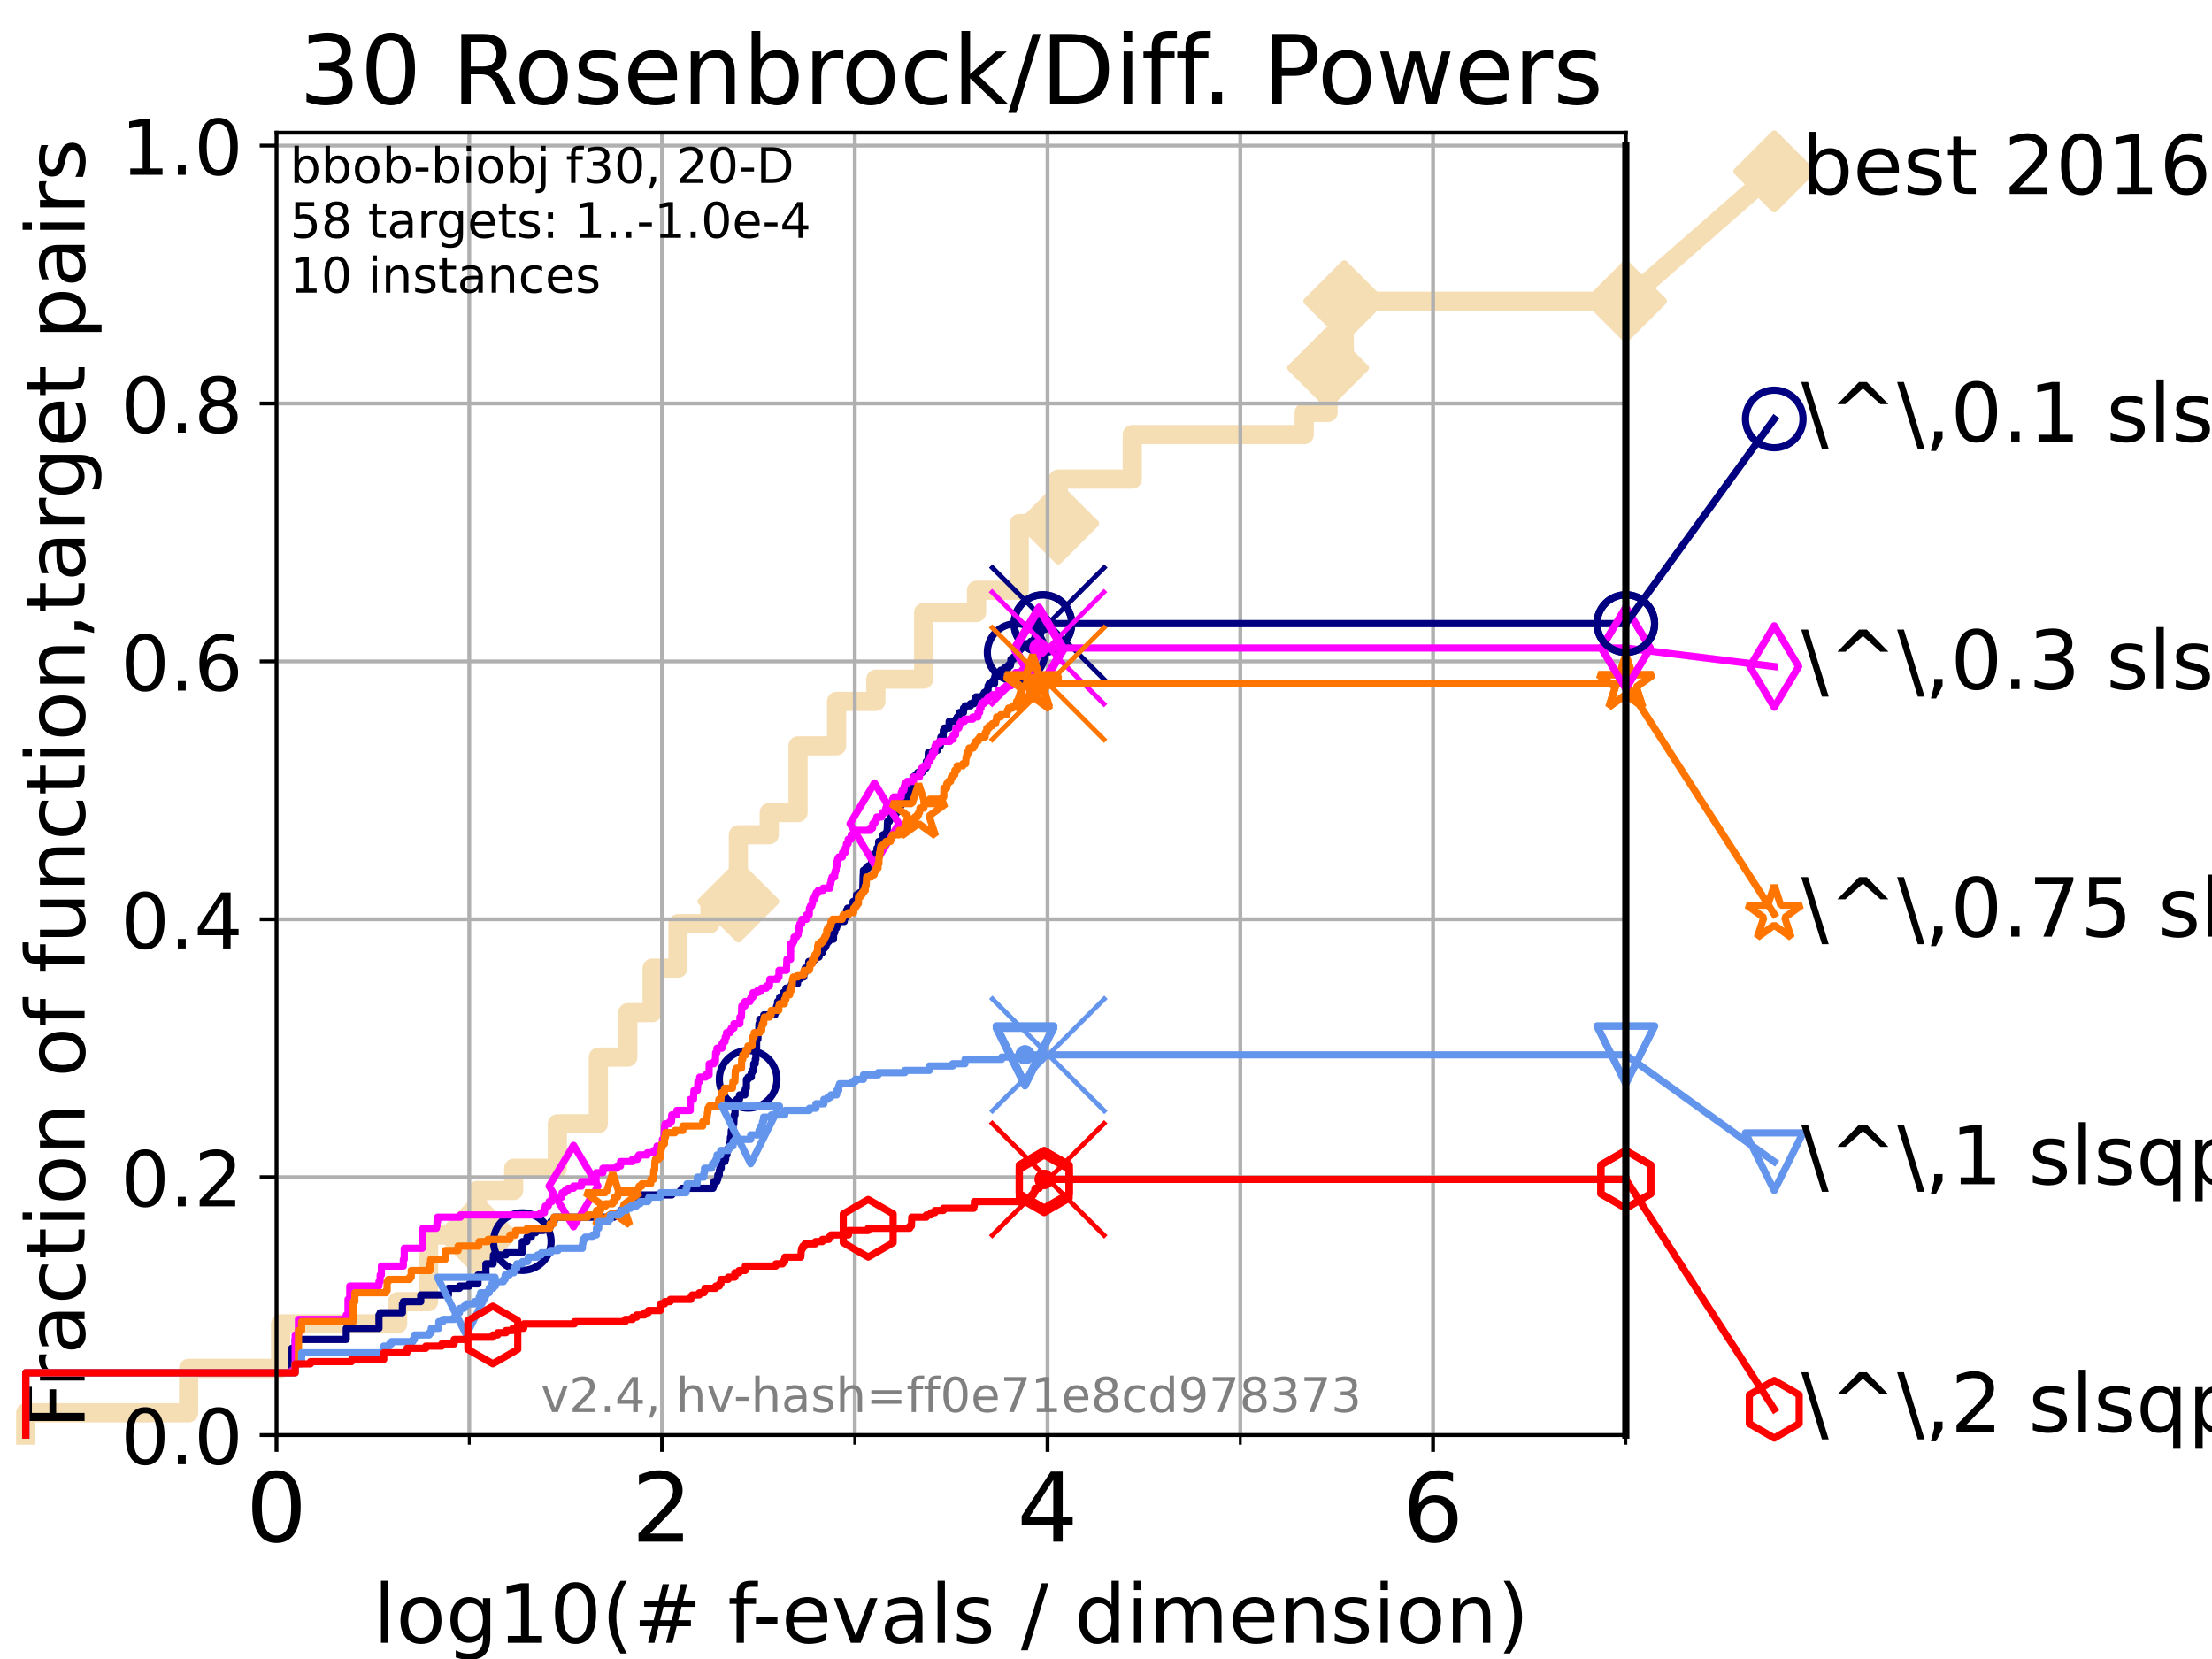 <?xml version="1.0" encoding="utf-8" standalone="no"?>
<!DOCTYPE svg PUBLIC "-//W3C//DTD SVG 1.1//EN"
  "http://www.w3.org/Graphics/SVG/1.1/DTD/svg11.dtd">
<!-- Created with matplotlib (https://matplotlib.org/) -->
<svg height="345.6pt" version="1.1" viewBox="0 0 460.8 345.6" width="460.8pt" xmlns="http://www.w3.org/2000/svg" xmlns:xlink="http://www.w3.org/1999/xlink">
 <defs>
  <style type="text/css">*{stroke-linecap:butt;stroke-linejoin:round;}</style>
 </defs>
 <g id="figure_1">
  <g id="patch_1">
   <path d="M 0 345.6 
L 460.8 345.6 
L 460.8 0 
L 0 0 
z
" style="fill:#ffffff;"/>
  </g>
  <g id="axes_1">
   <g id="patch_2">
    <path d="M 57.6 298.944 
L 338.688 298.944 
L 338.688 27.648 
L 57.6 27.648 
z
" style="fill:#ffffff;"/>
   </g>
   <g id="line2d_1">
    <path d="M 5.357 298.944 
L 5.357 294.313 
L 39.292 294.313 
L 39.292 285.05 
L 58.451 285.05 
L 58.451 275.788 
L 82.833 275.788 
L 82.833 271.157 
L 89.278 271.157 
L 89.278 257.263 
L 99.418 257.263 
L 99.418 248.001 
L 107.009 248.001 
L 107.009 243.37 
L 116.111 243.37 
L 116.111 234.107 
L 124.651 234.107 
L 124.651 220.214 
L 130.783 220.214 
L 130.783 210.951 
L 135.849 210.951 
L 135.849 201.689 
L 141.235 201.689 
L 141.235 192.426 
L 147.903 192.426 
L 147.903 187.795 
L 153.813 187.795 
L 153.813 173.901 
L 160.247 173.901 
L 160.247 169.27 
L 166.248 169.27 
L 166.248 155.377 
L 174.274 155.377 
L 174.274 146.114 
L 182.457 146.114 
L 182.457 141.483 
L 192.418 141.483 
L 192.418 127.589 
L 203.431 127.589 
L 203.431 122.958 
L 212.332 122.958 
L 212.332 109.065 
L 220.444 109.065 
L 220.444 99.802 
L 235.874 99.802 
L 235.874 90.54 
L 271.69 90.54 
L 271.69 85.909 
L 276.662 85.909 
L 276.662 76.646 
L 280.035 76.646 
L 280.035 62.753 
L 338.688 62.753 
" style="fill:none;stroke:#f5deb3;stroke-linecap:square;stroke-width:4;"/>
   </g>
   <g id="line2d_2">
    <defs>
     <path d="M 0 7.778 
L 7.778 0 
L 0 -7.778 
L -7.778 0 
z
" id="m2b0b8ca26e" style="stroke:#f5deb3;stroke-linejoin:miter;stroke-width:1.5;"/>
    </defs>
    <g>
     <use style="fill:#f5deb3;stroke:#f5deb3;stroke-linejoin:miter;stroke-width:1.5;" x="99.418" xlink:href="#m2b0b8ca26e" y="257.263"/>
     <use style="fill:#f5deb3;stroke:#f5deb3;stroke-linejoin:miter;stroke-width:1.5;" x="153.813" xlink:href="#m2b0b8ca26e" y="187.795"/>
     <use style="fill:#f5deb3;stroke:#f5deb3;stroke-linejoin:miter;stroke-width:1.5;" x="220.444" xlink:href="#m2b0b8ca26e" y="109.065"/>
     <use style="fill:#f5deb3;stroke:#f5deb3;stroke-linejoin:miter;stroke-width:1.5;" x="276.662" xlink:href="#m2b0b8ca26e" y="76.646"/>
     <use style="fill:#f5deb3;stroke:#f5deb3;stroke-linejoin:miter;stroke-width:1.5;" x="280.035" xlink:href="#m2b0b8ca26e" y="62.753"/>
     <use style="fill:#f5deb3;stroke:#f5deb3;stroke-linejoin:miter;stroke-width:1.5;" x="338.688" xlink:href="#m2b0b8ca26e" y="62.753"/>
    </g>
   </g>
   <g id="line2d_3">
    <path style="fill:none;stroke:#f5deb3;stroke-linecap:square;stroke-width:4;"/>
    <g/>
   </g>
   <g id="line2d_4">
    <path d="M 338.688 62.753 
L 369.608 35.706 
" style="fill:none;stroke:#f5deb3;stroke-linecap:square;stroke-width:4;"/>
    <g>
     <use style="fill:#f5deb3;stroke:#f5deb3;stroke-linejoin:miter;stroke-width:1.5;" x="338.688" xlink:href="#m2b0b8ca26e" y="62.753"/>
     <use style="fill:#f5deb3;stroke:#f5deb3;stroke-linejoin:miter;stroke-width:1.5;" x="369.608" xlink:href="#m2b0b8ca26e" y="35.706"/>
    </g>
   </g>
   <g id="matplotlib.axis_1">
    <g id="xtick_1">
     <g id="line2d_5">
      <path clip-path="url(#p111428c561)" d="M 57.6 298.944 
L 57.6 27.648 
" style="fill:none;stroke:#b0b0b0;stroke-linecap:square;stroke-width:0.8;"/>
     </g>
     <g id="line2d_6">
      <defs>
       <path d="M 0 0 
L 0 3.5 
" id="mf750363986" style="stroke:#000000;stroke-width:0.8;"/>
      </defs>
      <g>
       <use style="stroke:#000000;stroke-width:0.8;" x="57.6" xlink:href="#mf750363986" y="298.944"/>
      </g>
     </g>
     <g id="text_1">
      <!-- 0 -->
      <g transform="translate(51.237 321.141)scale(0.2 -0.2)">
       <defs>
        <path d="M 31.781 66.406 
Q 24.172 66.406 20.328 58.906 
Q 16.5 51.422 16.5 36.375 
Q 16.5 21.391 20.328 13.891 
Q 24.172 6.391 31.781 6.391 
Q 39.453 6.391 43.281 13.891 
Q 47.125 21.391 47.125 36.375 
Q 47.125 51.422 43.281 58.906 
Q 39.453 66.406 31.781 66.406 
z
M 31.781 74.219 
Q 44.047 74.219 50.516 64.516 
Q 56.984 54.828 56.984 36.375 
Q 56.984 17.969 50.516 8.266 
Q 44.047 -1.422 31.781 -1.422 
Q 19.531 -1.422 13.062 8.266 
Q 6.594 17.969 6.594 36.375 
Q 6.594 54.828 13.062 64.516 
Q 19.531 74.219 31.781 74.219 
z
" id="DejaVuSans-48"/>
       </defs>
       <use xlink:href="#DejaVuSans-48"/>
      </g>
     </g>
    </g>
    <g id="xtick_2">
     <g id="line2d_7">
      <path clip-path="url(#p111428c561)" d="M 137.911 298.944 
L 137.911 27.648 
" style="fill:none;stroke:#b0b0b0;stroke-linecap:square;stroke-width:0.8;"/>
     </g>
     <g id="line2d_8">
      <g>
       <use style="stroke:#000000;stroke-width:0.8;" x="137.911" xlink:href="#mf750363986" y="298.944"/>
      </g>
     </g>
     <g id="text_2">
      <!-- 2 -->
      <g transform="translate(131.548 321.141)scale(0.2 -0.2)">
       <defs>
        <path d="M 19.188 8.297 
L 53.609 8.297 
L 53.609 0 
L 7.328 0 
L 7.328 8.297 
Q 12.938 14.109 22.625 23.891 
Q 32.328 33.688 34.812 36.531 
Q 39.547 41.844 41.422 45.531 
Q 43.312 49.219 43.312 52.781 
Q 43.312 58.594 39.234 62.25 
Q 35.156 65.922 28.609 65.922 
Q 23.969 65.922 18.812 64.312 
Q 13.672 62.703 7.812 59.422 
L 7.812 69.391 
Q 13.766 71.781 18.938 73 
Q 24.125 74.219 28.422 74.219 
Q 39.75 74.219 46.484 68.547 
Q 53.219 62.891 53.219 53.422 
Q 53.219 48.922 51.531 44.891 
Q 49.859 40.875 45.406 35.406 
Q 44.188 33.984 37.641 27.219 
Q 31.109 20.453 19.188 8.297 
z
" id="DejaVuSans-50"/>
       </defs>
       <use xlink:href="#DejaVuSans-50"/>
      </g>
     </g>
    </g>
    <g id="xtick_3">
     <g id="line2d_9">
      <path clip-path="url(#p111428c561)" d="M 218.222 298.944 
L 218.222 27.648 
" style="fill:none;stroke:#b0b0b0;stroke-linecap:square;stroke-width:0.8;"/>
     </g>
     <g id="line2d_10">
      <g>
       <use style="stroke:#000000;stroke-width:0.8;" x="218.222" xlink:href="#mf750363986" y="298.944"/>
      </g>
     </g>
     <g id="text_3">
      <!-- 4 -->
      <g transform="translate(211.859 321.141)scale(0.2 -0.2)">
       <defs>
        <path d="M 37.797 64.312 
L 12.891 25.391 
L 37.797 25.391 
z
M 35.203 72.906 
L 47.609 72.906 
L 47.609 25.391 
L 58.016 25.391 
L 58.016 17.188 
L 47.609 17.188 
L 47.609 0 
L 37.797 0 
L 37.797 17.188 
L 4.891 17.188 
L 4.891 26.703 
z
" id="DejaVuSans-52"/>
       </defs>
       <use xlink:href="#DejaVuSans-52"/>
      </g>
     </g>
    </g>
    <g id="xtick_4">
     <g id="line2d_11">
      <path clip-path="url(#p111428c561)" d="M 298.533 298.944 
L 298.533 27.648 
" style="fill:none;stroke:#b0b0b0;stroke-linecap:square;stroke-width:0.8;"/>
     </g>
     <g id="line2d_12">
      <g>
       <use style="stroke:#000000;stroke-width:0.8;" x="298.533" xlink:href="#mf750363986" y="298.944"/>
      </g>
     </g>
     <g id="text_4">
      <!-- 6 -->
      <g transform="translate(292.17 321.141)scale(0.2 -0.2)">
       <defs>
        <path d="M 33.016 40.375 
Q 26.375 40.375 22.484 35.828 
Q 18.609 31.297 18.609 23.391 
Q 18.609 15.531 22.484 10.953 
Q 26.375 6.391 33.016 6.391 
Q 39.656 6.391 43.531 10.953 
Q 47.406 15.531 47.406 23.391 
Q 47.406 31.297 43.531 35.828 
Q 39.656 40.375 33.016 40.375 
z
M 52.594 71.297 
L 52.594 62.312 
Q 48.875 64.062 45.094 64.984 
Q 41.312 65.922 37.594 65.922 
Q 27.828 65.922 22.672 59.328 
Q 17.531 52.734 16.797 39.406 
Q 19.672 43.656 24.016 45.922 
Q 28.375 48.188 33.594 48.188 
Q 44.578 48.188 50.953 41.516 
Q 57.328 34.859 57.328 23.391 
Q 57.328 12.156 50.688 5.359 
Q 44.047 -1.422 33.016 -1.422 
Q 20.359 -1.422 13.672 8.266 
Q 6.984 17.969 6.984 36.375 
Q 6.984 53.656 15.188 63.938 
Q 23.391 74.219 37.203 74.219 
Q 40.922 74.219 44.703 73.484 
Q 48.484 72.75 52.594 71.297 
z
" id="DejaVuSans-54"/>
       </defs>
       <use xlink:href="#DejaVuSans-54"/>
      </g>
     </g>
    </g>
    <g id="xtick_5">
     <g id="line2d_13">
      <path clip-path="url(#p111428c561)" d="M 97.755 298.944 
L 97.755 27.648 
" style="fill:none;stroke:#b0b0b0;stroke-linecap:square;stroke-width:0.8;"/>
     </g>
     <g id="line2d_14">
      <defs>
       <path d="M 0 0 
L 0 2 
" id="meb2d28d307" style="stroke:#000000;stroke-width:0.6;"/>
      </defs>
      <g>
       <use style="stroke:#000000;stroke-width:0.6;" x="97.755" xlink:href="#meb2d28d307" y="298.944"/>
      </g>
     </g>
    </g>
    <g id="xtick_6">
     <g id="line2d_15">
      <path clip-path="url(#p111428c561)" d="M 178.066 298.944 
L 178.066 27.648 
" style="fill:none;stroke:#b0b0b0;stroke-linecap:square;stroke-width:0.8;"/>
     </g>
     <g id="line2d_16">
      <g>
       <use style="stroke:#000000;stroke-width:0.6;" x="178.066" xlink:href="#meb2d28d307" y="298.944"/>
      </g>
     </g>
    </g>
    <g id="xtick_7">
     <g id="line2d_17">
      <path clip-path="url(#p111428c561)" d="M 258.377 298.944 
L 258.377 27.648 
" style="fill:none;stroke:#b0b0b0;stroke-linecap:square;stroke-width:0.8;"/>
     </g>
     <g id="line2d_18">
      <g>
       <use style="stroke:#000000;stroke-width:0.6;" x="258.377" xlink:href="#meb2d28d307" y="298.944"/>
      </g>
     </g>
    </g>
    <g id="xtick_8">
     <g id="line2d_19">
      <path clip-path="url(#p111428c561)" d="M 338.688 298.944 
L 338.688 27.648 
" style="fill:none;stroke:#b0b0b0;stroke-linecap:square;stroke-width:0.8;"/>
     </g>
     <g id="line2d_20">
      <g>
       <use style="stroke:#000000;stroke-width:0.6;" x="338.688" xlink:href="#meb2d28d307" y="298.944"/>
      </g>
     </g>
    </g>
    <g id="text_5">
     <!-- log10(# f-evals / dimension) -->
     <g transform="translate(77.764 342.218)scale(0.17 -0.17)">
      <defs>
       <path d="M 9.422 75.984 
L 18.406 75.984 
L 18.406 0 
L 9.422 0 
z
" id="DejaVuSans-108"/>
       <path d="M 30.609 48.391 
Q 23.391 48.391 19.188 42.75 
Q 14.984 37.109 14.984 27.297 
Q 14.984 17.484 19.156 11.844 
Q 23.344 6.203 30.609 6.203 
Q 37.797 6.203 41.984 11.859 
Q 46.188 17.531 46.188 27.297 
Q 46.188 37.016 41.984 42.703 
Q 37.797 48.391 30.609 48.391 
z
M 30.609 56 
Q 42.328 56 49.016 48.375 
Q 55.719 40.766 55.719 27.297 
Q 55.719 13.875 49.016 6.219 
Q 42.328 -1.422 30.609 -1.422 
Q 18.844 -1.422 12.172 6.219 
Q 5.516 13.875 5.516 27.297 
Q 5.516 40.766 12.172 48.375 
Q 18.844 56 30.609 56 
z
" id="DejaVuSans-111"/>
       <path d="M 45.406 27.984 
Q 45.406 37.75 41.375 43.109 
Q 37.359 48.484 30.078 48.484 
Q 22.859 48.484 18.828 43.109 
Q 14.797 37.75 14.797 27.984 
Q 14.797 18.266 18.828 12.891 
Q 22.859 7.516 30.078 7.516 
Q 37.359 7.516 41.375 12.891 
Q 45.406 18.266 45.406 27.984 
z
M 54.391 6.781 
Q 54.391 -7.172 48.188 -13.984 
Q 42 -20.797 29.203 -20.797 
Q 24.469 -20.797 20.266 -20.094 
Q 16.062 -19.391 12.109 -17.922 
L 12.109 -9.188 
Q 16.062 -11.328 19.922 -12.344 
Q 23.781 -13.375 27.781 -13.375 
Q 36.625 -13.375 41.016 -8.766 
Q 45.406 -4.156 45.406 5.172 
L 45.406 9.625 
Q 42.625 4.781 38.281 2.391 
Q 33.938 0 27.875 0 
Q 17.828 0 11.672 7.656 
Q 5.516 15.328 5.516 27.984 
Q 5.516 40.672 11.672 48.328 
Q 17.828 56 27.875 56 
Q 33.938 56 38.281 53.609 
Q 42.625 51.219 45.406 46.391 
L 45.406 54.688 
L 54.391 54.688 
z
" id="DejaVuSans-103"/>
       <path d="M 12.406 8.297 
L 28.516 8.297 
L 28.516 63.922 
L 10.984 60.406 
L 10.984 69.391 
L 28.422 72.906 
L 38.281 72.906 
L 38.281 8.297 
L 54.391 8.297 
L 54.391 0 
L 12.406 0 
z
" id="DejaVuSans-49"/>
       <path d="M 31 75.875 
Q 24.469 64.656 21.281 53.656 
Q 18.109 42.672 18.109 31.391 
Q 18.109 20.125 21.312 9.062 
Q 24.516 -2 31 -13.188 
L 23.188 -13.188 
Q 15.875 -1.703 12.234 9.375 
Q 8.594 20.453 8.594 31.391 
Q 8.594 42.281 12.203 53.312 
Q 15.828 64.359 23.188 75.875 
z
" id="DejaVuSans-40"/>
       <path d="M 51.125 44 
L 36.922 44 
L 32.812 27.688 
L 47.125 27.688 
z
M 43.797 71.781 
L 38.719 51.516 
L 52.984 51.516 
L 58.109 71.781 
L 65.922 71.781 
L 60.891 51.516 
L 76.125 51.516 
L 76.125 44 
L 58.984 44 
L 54.984 27.688 
L 70.516 27.688 
L 70.516 20.219 
L 53.078 20.219 
L 48 0 
L 40.188 0 
L 45.219 20.219 
L 30.906 20.219 
L 25.875 0 
L 18.016 0 
L 23.094 20.219 
L 7.719 20.219 
L 7.719 27.688 
L 24.906 27.688 
L 29 44 
L 13.281 44 
L 13.281 51.516 
L 30.906 51.516 
L 35.891 71.781 
z
" id="DejaVuSans-35"/>
       <path id="DejaVuSans-32"/>
       <path d="M 37.109 75.984 
L 37.109 68.5 
L 28.516 68.5 
Q 23.688 68.5 21.797 66.547 
Q 19.922 64.594 19.922 59.516 
L 19.922 54.688 
L 34.719 54.688 
L 34.719 47.703 
L 19.922 47.703 
L 19.922 0 
L 10.891 0 
L 10.891 47.703 
L 2.297 47.703 
L 2.297 54.688 
L 10.891 54.688 
L 10.891 58.5 
Q 10.891 67.625 15.141 71.797 
Q 19.391 75.984 28.609 75.984 
z
" id="DejaVuSans-102"/>
       <path d="M 4.891 31.391 
L 31.203 31.391 
L 31.203 23.391 
L 4.891 23.391 
z
" id="DejaVuSans-45"/>
       <path d="M 56.203 29.594 
L 56.203 25.203 
L 14.891 25.203 
Q 15.484 15.922 20.484 11.062 
Q 25.484 6.203 34.422 6.203 
Q 39.594 6.203 44.453 7.469 
Q 49.312 8.734 54.109 11.281 
L 54.109 2.781 
Q 49.266 0.734 44.188 -0.344 
Q 39.109 -1.422 33.891 -1.422 
Q 20.797 -1.422 13.156 6.188 
Q 5.516 13.812 5.516 26.812 
Q 5.516 40.234 12.766 48.109 
Q 20.016 56 32.328 56 
Q 43.359 56 49.781 48.891 
Q 56.203 41.797 56.203 29.594 
z
M 47.219 32.234 
Q 47.125 39.594 43.094 43.984 
Q 39.062 48.391 32.422 48.391 
Q 24.906 48.391 20.391 44.141 
Q 15.875 39.891 15.188 32.172 
z
" id="DejaVuSans-101"/>
       <path d="M 2.984 54.688 
L 12.5 54.688 
L 29.594 8.797 
L 46.688 54.688 
L 56.203 54.688 
L 35.688 0 
L 23.484 0 
z
" id="DejaVuSans-118"/>
       <path d="M 34.281 27.484 
Q 23.391 27.484 19.188 25 
Q 14.984 22.516 14.984 16.5 
Q 14.984 11.719 18.141 8.906 
Q 21.297 6.109 26.703 6.109 
Q 34.188 6.109 38.703 11.406 
Q 43.219 16.703 43.219 25.484 
L 43.219 27.484 
z
M 52.203 31.203 
L 52.203 0 
L 43.219 0 
L 43.219 8.297 
Q 40.141 3.328 35.547 0.953 
Q 30.953 -1.422 24.312 -1.422 
Q 15.922 -1.422 10.953 3.297 
Q 6 8.016 6 15.922 
Q 6 25.141 12.172 29.828 
Q 18.359 34.516 30.609 34.516 
L 43.219 34.516 
L 43.219 35.406 
Q 43.219 41.609 39.141 45 
Q 35.062 48.391 27.688 48.391 
Q 23 48.391 18.547 47.266 
Q 14.109 46.141 10.016 43.891 
L 10.016 52.203 
Q 14.938 54.109 19.578 55.047 
Q 24.219 56 28.609 56 
Q 40.484 56 46.344 49.844 
Q 52.203 43.703 52.203 31.203 
z
" id="DejaVuSans-97"/>
       <path d="M 44.281 53.078 
L 44.281 44.578 
Q 40.484 46.531 36.375 47.5 
Q 32.281 48.484 27.875 48.484 
Q 21.188 48.484 17.844 46.438 
Q 14.5 44.391 14.5 40.281 
Q 14.5 37.156 16.891 35.375 
Q 19.281 33.594 26.516 31.984 
L 29.594 31.297 
Q 39.156 29.25 43.188 25.516 
Q 47.219 21.781 47.219 15.094 
Q 47.219 7.469 41.188 3.016 
Q 35.156 -1.422 24.609 -1.422 
Q 20.219 -1.422 15.453 -0.562 
Q 10.688 0.297 5.422 2 
L 5.422 11.281 
Q 10.406 8.688 15.234 7.391 
Q 20.062 6.109 24.812 6.109 
Q 31.156 6.109 34.562 8.281 
Q 37.984 10.453 37.984 14.406 
Q 37.984 18.062 35.516 20.016 
Q 33.062 21.969 24.703 23.781 
L 21.578 24.516 
Q 13.234 26.266 9.516 29.906 
Q 5.812 33.547 5.812 39.891 
Q 5.812 47.609 11.281 51.797 
Q 16.75 56 26.812 56 
Q 31.781 56 36.172 55.266 
Q 40.578 54.547 44.281 53.078 
z
" id="DejaVuSans-115"/>
       <path d="M 25.391 72.906 
L 33.688 72.906 
L 8.297 -9.281 
L 0 -9.281 
z
" id="DejaVuSans-47"/>
       <path d="M 45.406 46.391 
L 45.406 75.984 
L 54.391 75.984 
L 54.391 0 
L 45.406 0 
L 45.406 8.203 
Q 42.578 3.328 38.25 0.953 
Q 33.938 -1.422 27.875 -1.422 
Q 17.969 -1.422 11.734 6.484 
Q 5.516 14.406 5.516 27.297 
Q 5.516 40.188 11.734 48.094 
Q 17.969 56 27.875 56 
Q 33.938 56 38.25 53.625 
Q 42.578 51.266 45.406 46.391 
z
M 14.797 27.297 
Q 14.797 17.391 18.875 11.75 
Q 22.953 6.109 30.078 6.109 
Q 37.203 6.109 41.297 11.75 
Q 45.406 17.391 45.406 27.297 
Q 45.406 37.203 41.297 42.844 
Q 37.203 48.484 30.078 48.484 
Q 22.953 48.484 18.875 42.844 
Q 14.797 37.203 14.797 27.297 
z
" id="DejaVuSans-100"/>
       <path d="M 9.422 54.688 
L 18.406 54.688 
L 18.406 0 
L 9.422 0 
z
M 9.422 75.984 
L 18.406 75.984 
L 18.406 64.594 
L 9.422 64.594 
z
" id="DejaVuSans-105"/>
       <path d="M 52 44.188 
Q 55.375 50.25 60.062 53.125 
Q 64.75 56 71.094 56 
Q 79.641 56 84.281 50.016 
Q 88.922 44.047 88.922 33.016 
L 88.922 0 
L 79.891 0 
L 79.891 32.719 
Q 79.891 40.578 77.094 44.375 
Q 74.312 48.188 68.609 48.188 
Q 61.625 48.188 57.562 43.547 
Q 53.516 38.922 53.516 30.906 
L 53.516 0 
L 44.484 0 
L 44.484 32.719 
Q 44.484 40.625 41.703 44.406 
Q 38.922 48.188 33.109 48.188 
Q 26.219 48.188 22.156 43.531 
Q 18.109 38.875 18.109 30.906 
L 18.109 0 
L 9.078 0 
L 9.078 54.688 
L 18.109 54.688 
L 18.109 46.188 
Q 21.188 51.219 25.484 53.609 
Q 29.781 56 35.688 56 
Q 41.656 56 45.828 52.969 
Q 50 49.953 52 44.188 
z
" id="DejaVuSans-109"/>
       <path d="M 54.891 33.016 
L 54.891 0 
L 45.906 0 
L 45.906 32.719 
Q 45.906 40.484 42.875 44.328 
Q 39.844 48.188 33.797 48.188 
Q 26.516 48.188 22.312 43.547 
Q 18.109 38.922 18.109 30.906 
L 18.109 0 
L 9.078 0 
L 9.078 54.688 
L 18.109 54.688 
L 18.109 46.188 
Q 21.344 51.125 25.703 53.562 
Q 30.078 56 35.797 56 
Q 45.219 56 50.047 50.172 
Q 54.891 44.344 54.891 33.016 
z
" id="DejaVuSans-110"/>
       <path d="M 8.016 75.875 
L 15.828 75.875 
Q 23.141 64.359 26.781 53.312 
Q 30.422 42.281 30.422 31.391 
Q 30.422 20.453 26.781 9.375 
Q 23.141 -1.703 15.828 -13.188 
L 8.016 -13.188 
Q 14.5 -2 17.703 9.062 
Q 20.906 20.125 20.906 31.391 
Q 20.906 42.672 17.703 53.656 
Q 14.5 64.656 8.016 75.875 
z
" id="DejaVuSans-41"/>
      </defs>
      <use xlink:href="#DejaVuSans-108"/>
      <use x="27.783" xlink:href="#DejaVuSans-111"/>
      <use x="88.965" xlink:href="#DejaVuSans-103"/>
      <use x="152.441" xlink:href="#DejaVuSans-49"/>
      <use x="216.064" xlink:href="#DejaVuSans-48"/>
      <use x="279.688" xlink:href="#DejaVuSans-40"/>
      <use x="318.701" xlink:href="#DejaVuSans-35"/>
      <use x="402.49" xlink:href="#DejaVuSans-32"/>
      <use x="434.277" xlink:href="#DejaVuSans-102"/>
      <use x="463.982" xlink:href="#DejaVuSans-45"/>
      <use x="500.066" xlink:href="#DejaVuSans-101"/>
      <use x="561.59" xlink:href="#DejaVuSans-118"/>
      <use x="620.77" xlink:href="#DejaVuSans-97"/>
      <use x="682.049" xlink:href="#DejaVuSans-108"/>
      <use x="709.832" xlink:href="#DejaVuSans-115"/>
      <use x="761.932" xlink:href="#DejaVuSans-32"/>
      <use x="793.719" xlink:href="#DejaVuSans-47"/>
      <use x="827.41" xlink:href="#DejaVuSans-32"/>
      <use x="859.197" xlink:href="#DejaVuSans-100"/>
      <use x="922.674" xlink:href="#DejaVuSans-105"/>
      <use x="950.457" xlink:href="#DejaVuSans-109"/>
      <use x="1047.869" xlink:href="#DejaVuSans-101"/>
      <use x="1109.393" xlink:href="#DejaVuSans-110"/>
      <use x="1172.771" xlink:href="#DejaVuSans-115"/>
      <use x="1224.871" xlink:href="#DejaVuSans-105"/>
      <use x="1252.654" xlink:href="#DejaVuSans-111"/>
      <use x="1313.836" xlink:href="#DejaVuSans-110"/>
      <use x="1377.215" xlink:href="#DejaVuSans-41"/>
     </g>
    </g>
   </g>
   <g id="matplotlib.axis_2">
    <g id="ytick_1">
     <g id="line2d_21">
      <path clip-path="url(#p111428c561)" d="M 57.6 298.944 
L 338.688 298.944 
" style="fill:none;stroke:#b0b0b0;stroke-linecap:square;stroke-width:0.8;"/>
     </g>
     <g id="line2d_22">
      <defs>
       <path d="M 0 0 
L -3.5 0 
" id="m1d50007997" style="stroke:#000000;stroke-width:0.8;"/>
      </defs>
      <g>
       <use style="stroke:#000000;stroke-width:0.8;" x="57.6" xlink:href="#m1d50007997" y="298.944"/>
      </g>
     </g>
     <g id="text_6">
      <!-- 0.0 -->
      <g transform="translate(25.155 305.023)scale(0.16 -0.16)">
       <defs>
        <path d="M 10.688 12.406 
L 21 12.406 
L 21 0 
L 10.688 0 
z
" id="DejaVuSans-46"/>
       </defs>
       <use xlink:href="#DejaVuSans-48"/>
       <use x="63.623" xlink:href="#DejaVuSans-46"/>
       <use x="95.41" xlink:href="#DejaVuSans-48"/>
      </g>
     </g>
    </g>
    <g id="ytick_2">
     <g id="line2d_23">
      <path clip-path="url(#p111428c561)" d="M 57.6 245.222 
L 338.688 245.222 
" style="fill:none;stroke:#b0b0b0;stroke-linecap:square;stroke-width:0.8;"/>
     </g>
     <g id="line2d_24">
      <g>
       <use style="stroke:#000000;stroke-width:0.8;" x="57.6" xlink:href="#m1d50007997" y="245.222"/>
      </g>
     </g>
     <g id="text_7">
      <!-- 0.2 -->
      <g transform="translate(25.155 251.301)scale(0.16 -0.16)">
       <use xlink:href="#DejaVuSans-48"/>
       <use x="63.623" xlink:href="#DejaVuSans-46"/>
       <use x="95.41" xlink:href="#DejaVuSans-50"/>
      </g>
     </g>
    </g>
    <g id="ytick_3">
     <g id="line2d_25">
      <path clip-path="url(#p111428c561)" d="M 57.6 191.5 
L 338.688 191.5 
" style="fill:none;stroke:#b0b0b0;stroke-linecap:square;stroke-width:0.8;"/>
     </g>
     <g id="line2d_26">
      <g>
       <use style="stroke:#000000;stroke-width:0.8;" x="57.6" xlink:href="#m1d50007997" y="191.5"/>
      </g>
     </g>
     <g id="text_8">
      <!-- 0.4 -->
      <g transform="translate(25.155 197.579)scale(0.16 -0.16)">
       <use xlink:href="#DejaVuSans-48"/>
       <use x="63.623" xlink:href="#DejaVuSans-46"/>
       <use x="95.41" xlink:href="#DejaVuSans-52"/>
      </g>
     </g>
    </g>
    <g id="ytick_4">
     <g id="line2d_27">
      <path clip-path="url(#p111428c561)" d="M 57.6 137.778 
L 338.688 137.778 
" style="fill:none;stroke:#b0b0b0;stroke-linecap:square;stroke-width:0.8;"/>
     </g>
     <g id="line2d_28">
      <g>
       <use style="stroke:#000000;stroke-width:0.8;" x="57.6" xlink:href="#m1d50007997" y="137.778"/>
      </g>
     </g>
     <g id="text_9">
      <!-- 0.6 -->
      <g transform="translate(25.155 143.857)scale(0.16 -0.16)">
       <use xlink:href="#DejaVuSans-48"/>
       <use x="63.623" xlink:href="#DejaVuSans-46"/>
       <use x="95.41" xlink:href="#DejaVuSans-54"/>
      </g>
     </g>
    </g>
    <g id="ytick_5">
     <g id="line2d_29">
      <path clip-path="url(#p111428c561)" d="M 57.6 84.056 
L 338.688 84.056 
" style="fill:none;stroke:#b0b0b0;stroke-linecap:square;stroke-width:0.8;"/>
     </g>
     <g id="line2d_30">
      <g>
       <use style="stroke:#000000;stroke-width:0.8;" x="57.6" xlink:href="#m1d50007997" y="84.056"/>
      </g>
     </g>
     <g id="text_10">
      <!-- 0.8 -->
      <g transform="translate(25.155 90.135)scale(0.16 -0.16)">
       <defs>
        <path d="M 31.781 34.625 
Q 24.75 34.625 20.719 30.859 
Q 16.703 27.094 16.703 20.516 
Q 16.703 13.922 20.719 10.156 
Q 24.75 6.391 31.781 6.391 
Q 38.812 6.391 42.859 10.172 
Q 46.922 13.969 46.922 20.516 
Q 46.922 27.094 42.891 30.859 
Q 38.875 34.625 31.781 34.625 
z
M 21.922 38.812 
Q 15.578 40.375 12.031 44.719 
Q 8.5 49.078 8.5 55.328 
Q 8.5 64.062 14.719 69.141 
Q 20.953 74.219 31.781 74.219 
Q 42.672 74.219 48.875 69.141 
Q 55.078 64.062 55.078 55.328 
Q 55.078 49.078 51.531 44.719 
Q 48 40.375 41.703 38.812 
Q 48.828 37.156 52.797 32.312 
Q 56.781 27.484 56.781 20.516 
Q 56.781 9.906 50.312 4.234 
Q 43.844 -1.422 31.781 -1.422 
Q 19.734 -1.422 13.25 4.234 
Q 6.781 9.906 6.781 20.516 
Q 6.781 27.484 10.781 32.312 
Q 14.797 37.156 21.922 38.812 
z
M 18.312 54.391 
Q 18.312 48.734 21.844 45.562 
Q 25.391 42.391 31.781 42.391 
Q 38.141 42.391 41.719 45.562 
Q 45.312 48.734 45.312 54.391 
Q 45.312 60.062 41.719 63.234 
Q 38.141 66.406 31.781 66.406 
Q 25.391 66.406 21.844 63.234 
Q 18.312 60.062 18.312 54.391 
z
" id="DejaVuSans-56"/>
       </defs>
       <use xlink:href="#DejaVuSans-48"/>
       <use x="63.623" xlink:href="#DejaVuSans-46"/>
       <use x="95.41" xlink:href="#DejaVuSans-56"/>
      </g>
     </g>
    </g>
    <g id="ytick_6">
     <g id="line2d_31">
      <path clip-path="url(#p111428c561)" d="M 57.6 30.334 
L 338.688 30.334 
" style="fill:none;stroke:#b0b0b0;stroke-linecap:square;stroke-width:0.8;"/>
     </g>
     <g id="line2d_32">
      <g>
       <use style="stroke:#000000;stroke-width:0.8;" x="57.6" xlink:href="#m1d50007997" y="30.334"/>
      </g>
     </g>
     <g id="text_11">
      <!-- 1.0 -->
      <g transform="translate(25.155 36.413)scale(0.16 -0.16)">
       <use xlink:href="#DejaVuSans-49"/>
       <use x="63.623" xlink:href="#DejaVuSans-46"/>
       <use x="95.41" xlink:href="#DejaVuSans-48"/>
      </g>
     </g>
    </g>
    <g id="text_12">
     <!-- Fraction of function,target pairs -->
     <g transform="translate(17.62 297.681)rotate(-90)scale(0.17 -0.17)">
      <defs>
       <path d="M 9.812 72.906 
L 51.703 72.906 
L 51.703 64.594 
L 19.672 64.594 
L 19.672 43.109 
L 48.578 43.109 
L 48.578 34.812 
L 19.672 34.812 
L 19.672 0 
L 9.812 0 
z
" id="DejaVuSans-70"/>
       <path d="M 41.109 46.297 
Q 39.594 47.172 37.812 47.578 
Q 36.031 48 33.891 48 
Q 26.266 48 22.188 43.047 
Q 18.109 38.094 18.109 28.812 
L 18.109 0 
L 9.078 0 
L 9.078 54.688 
L 18.109 54.688 
L 18.109 46.188 
Q 20.953 51.172 25.484 53.578 
Q 30.031 56 36.531 56 
Q 37.453 56 38.578 55.875 
Q 39.703 55.766 41.062 55.516 
z
" id="DejaVuSans-114"/>
       <path d="M 48.781 52.594 
L 48.781 44.188 
Q 44.969 46.297 41.141 47.344 
Q 37.312 48.391 33.406 48.391 
Q 24.656 48.391 19.812 42.844 
Q 14.984 37.312 14.984 27.297 
Q 14.984 17.281 19.812 11.734 
Q 24.656 6.203 33.406 6.203 
Q 37.312 6.203 41.141 7.25 
Q 44.969 8.297 48.781 10.406 
L 48.781 2.094 
Q 45.016 0.344 40.984 -0.531 
Q 36.969 -1.422 32.422 -1.422 
Q 20.062 -1.422 12.781 6.344 
Q 5.516 14.109 5.516 27.297 
Q 5.516 40.672 12.859 48.328 
Q 20.219 56 33.016 56 
Q 37.156 56 41.109 55.141 
Q 45.062 54.297 48.781 52.594 
z
" id="DejaVuSans-99"/>
       <path d="M 18.312 70.219 
L 18.312 54.688 
L 36.812 54.688 
L 36.812 47.703 
L 18.312 47.703 
L 18.312 18.016 
Q 18.312 11.328 20.141 9.422 
Q 21.969 7.516 27.594 7.516 
L 36.812 7.516 
L 36.812 0 
L 27.594 0 
Q 17.188 0 13.234 3.875 
Q 9.281 7.766 9.281 18.016 
L 9.281 47.703 
L 2.688 47.703 
L 2.688 54.688 
L 9.281 54.688 
L 9.281 70.219 
z
" id="DejaVuSans-116"/>
       <path d="M 8.5 21.578 
L 8.5 54.688 
L 17.484 54.688 
L 17.484 21.922 
Q 17.484 14.156 20.5 10.266 
Q 23.531 6.391 29.594 6.391 
Q 36.859 6.391 41.078 11.031 
Q 45.312 15.672 45.312 23.688 
L 45.312 54.688 
L 54.297 54.688 
L 54.297 0 
L 45.312 0 
L 45.312 8.406 
Q 42.047 3.422 37.719 1 
Q 33.406 -1.422 27.688 -1.422 
Q 18.266 -1.422 13.375 4.438 
Q 8.5 10.297 8.5 21.578 
z
M 31.109 56 
z
" id="DejaVuSans-117"/>
       <path d="M 11.719 12.406 
L 22.016 12.406 
L 22.016 4 
L 14.016 -11.625 
L 7.719 -11.625 
L 11.719 4 
z
" id="DejaVuSans-44"/>
       <path d="M 18.109 8.203 
L 18.109 -20.797 
L 9.078 -20.797 
L 9.078 54.688 
L 18.109 54.688 
L 18.109 46.391 
Q 20.953 51.266 25.266 53.625 
Q 29.594 56 35.594 56 
Q 45.562 56 51.781 48.094 
Q 58.016 40.188 58.016 27.297 
Q 58.016 14.406 51.781 6.484 
Q 45.562 -1.422 35.594 -1.422 
Q 29.594 -1.422 25.266 0.953 
Q 20.953 3.328 18.109 8.203 
z
M 48.688 27.297 
Q 48.688 37.203 44.609 42.844 
Q 40.531 48.484 33.406 48.484 
Q 26.266 48.484 22.188 42.844 
Q 18.109 37.203 18.109 27.297 
Q 18.109 17.391 22.188 11.75 
Q 26.266 6.109 33.406 6.109 
Q 40.531 6.109 44.609 11.75 
Q 48.688 17.391 48.688 27.297 
z
" id="DejaVuSans-112"/>
      </defs>
      <use xlink:href="#DejaVuSans-70"/>
      <use x="50.27" xlink:href="#DejaVuSans-114"/>
      <use x="91.383" xlink:href="#DejaVuSans-97"/>
      <use x="152.662" xlink:href="#DejaVuSans-99"/>
      <use x="207.643" xlink:href="#DejaVuSans-116"/>
      <use x="246.852" xlink:href="#DejaVuSans-105"/>
      <use x="274.635" xlink:href="#DejaVuSans-111"/>
      <use x="335.816" xlink:href="#DejaVuSans-110"/>
      <use x="399.195" xlink:href="#DejaVuSans-32"/>
      <use x="430.982" xlink:href="#DejaVuSans-111"/>
      <use x="492.164" xlink:href="#DejaVuSans-102"/>
      <use x="527.369" xlink:href="#DejaVuSans-32"/>
      <use x="559.156" xlink:href="#DejaVuSans-102"/>
      <use x="594.361" xlink:href="#DejaVuSans-117"/>
      <use x="657.74" xlink:href="#DejaVuSans-110"/>
      <use x="721.119" xlink:href="#DejaVuSans-99"/>
      <use x="776.1" xlink:href="#DejaVuSans-116"/>
      <use x="815.309" xlink:href="#DejaVuSans-105"/>
      <use x="843.092" xlink:href="#DejaVuSans-111"/>
      <use x="904.273" xlink:href="#DejaVuSans-110"/>
      <use x="967.652" xlink:href="#DejaVuSans-44"/>
      <use x="999.439" xlink:href="#DejaVuSans-116"/>
      <use x="1038.648" xlink:href="#DejaVuSans-97"/>
      <use x="1099.928" xlink:href="#DejaVuSans-114"/>
      <use x="1139.291" xlink:href="#DejaVuSans-103"/>
      <use x="1202.768" xlink:href="#DejaVuSans-101"/>
      <use x="1264.291" xlink:href="#DejaVuSans-116"/>
      <use x="1303.5" xlink:href="#DejaVuSans-32"/>
      <use x="1335.287" xlink:href="#DejaVuSans-112"/>
      <use x="1398.764" xlink:href="#DejaVuSans-97"/>
      <use x="1460.043" xlink:href="#DejaVuSans-105"/>
      <use x="1487.826" xlink:href="#DejaVuSans-114"/>
      <use x="1528.939" xlink:href="#DejaVuSans-115"/>
     </g>
    </g>
   </g>
   <g id="line2d_33">
    <defs>
     <path d="M 0 1.5 
C 0.398 1.5 0.779 1.342 1.061 1.061 
C 1.342 0.779 1.5 0.398 1.5 0 
C 1.5 -0.398 1.342 -0.779 1.061 -1.061 
C 0.779 -1.342 0.398 -1.5 0 -1.5 
C -0.398 -1.5 -0.779 -1.342 -1.061 -1.061 
C -1.342 -0.779 -1.5 -0.398 -1.5 0 
C -1.5 0.398 -1.342 0.779 -1.061 1.061 
C -0.779 1.342 -0.398 1.5 0 1.5 
z
" id="mff16de178c" style="stroke:#f5deb3;"/>
    </defs>
    <g>
     <use style="fill:#f5deb3;stroke:#f5deb3;" x="280.035" xlink:href="#mff16de178c" y="62.753"/>
     <use style="fill:#f5deb3;stroke:#f5deb3;" x="280.035" xlink:href="#mff16de178c" y="62.753"/>
    </g>
   </g>
   <g id="line2d_34">
    <defs>
     <path d="M 0 1.5 
C 0.398 1.5 0.779 1.342 1.061 1.061 
C 1.342 0.779 1.5 0.398 1.5 0 
C 1.5 -0.398 1.342 -0.779 1.061 -1.061 
C 0.779 -1.342 0.398 -1.5 0 -1.5 
C -0.398 -1.5 -0.779 -1.342 -1.061 -1.061 
C -1.342 -0.779 -1.5 -0.398 -1.5 0 
C -1.5 0.398 -1.342 0.779 -1.061 1.061 
C -0.779 1.342 -0.398 1.5 0 1.5 
z
" id="m22e33ca8b7" style="stroke:#000080;"/>
    </defs>
    <g>
     <use style="fill:#000080;stroke:#000080;" x="217.26" xlink:href="#m22e33ca8b7" y="129.905"/>
     <use style="fill:#000080;stroke:#000080;" x="217.26" xlink:href="#m22e33ca8b7" y="129.905"/>
    </g>
   </g>
   <g id="line2d_35">
    <path d="M 5.357 298.944 
L 5.357 285.977 
L 60.78 285.977 
L 60.78 280.882 
L 61.491 280.882 
L 61.491 279.03 
L 72.125 279.03 
L 72.125 276.714 
L 78.942 276.714 
L 78.942 273.935 
L 79.196 273.935 
L 79.196 273.472 
L 83.83 273.472 
L 83.83 271.62 
L 84.023 271.62 
L 84.023 271.157 
L 87.644 271.157 
L 87.644 269.767 
L 93.422 269.767 
L 93.422 268.378 
L 95.723 268.378 
L 95.723 267.915 
L 97.755 267.915 
L 97.755 267.452 
L 99.575 267.452 
L 99.575 265.599 
L 101.223 265.599 
L 101.223 263.284 
L 102.729 263.284 
L 102.794 261.431 
L 105.398 261.431 
L 105.398 260.968 
L 108.764 260.968 
L 108.811 258.653 
L 109.756 258.653 
L 109.756 257.726 
L 110.694 257.726 
L 110.694 256.8 
L 111.585 256.8 
L 111.585 256.337 
L 113.24 256.337 
L 113.24 255.874 
L 114.012 255.874 
L 114.012 255.411 
L 114.751 255.411 
L 114.751 254.484 
L 115.46 254.484 
L 115.46 253.558 
L 127.954 253.558 
L 127.954 253.095 
L 128.915 253.095 
L 128.915 252.632 
L 129.262 252.632 
L 129.262 252.169 
L 129.853 252.169 
L 129.853 251.706 
L 130.479 251.706 
L 130.479 250.779 
L 131.056 250.779 
L 131.056 250.316 
L 132.613 250.316 
L 132.613 249.853 
L 132.94 249.853 
L 132.94 249.39 
L 133.689 249.39 
L 133.689 248.927 
L 139.973 248.927 
L 139.973 248.464 
L 141.746 248.464 
L 141.746 248.001 
L 142.065 248.001 
L 142.065 247.538 
L 148.535 247.538 
L 148.535 247.075 
L 148.719 247.075 
L 148.719 246.148 
L 149.346 246.148 
L 149.346 245.685 
L 149.53 245.685 
L 149.53 244.759 
L 149.846 244.759 
L 149.846 243.833 
L 149.977 243.833 
L 149.977 243.37 
L 150.241 243.37 
L 150.241 241.98 
L 151.019 241.98 
L 151.019 241.517 
L 151.171 241.517 
L 151.171 240.591 
L 151.434 240.591 
L 151.434 239.665 
L 151.641 239.665 
L 151.641 239.201 
L 151.917 239.201 
L 151.917 238.275 
L 152.115 238.275 
L 152.173 236.886 
L 152.288 236.886 
L 152.341 235.496 
L 152.696 235.496 
L 152.7 234.107 
L 152.867 234.107 
L 152.937 232.255 
L 153.113 232.255 
L 153.113 229.939 
L 153.495 229.939 
L 153.495 229.013 
L 154.06 229.013 
L 154.06 228.087 
L 155.171 228.087 
L 155.171 227.16 
L 155.3 227.16 
L 155.3 226.697 
L 155.492 226.697 
L 155.495 224.845 
L 155.845 224.845 
L 155.845 224.382 
L 156.509 224.382 
L 156.509 223.455 
L 156.706 223.455 
L 156.706 222.992 
L 157.009 222.992 
L 157.009 221.603 
L 157.33 221.603 
L 157.33 220.677 
L 157.458 220.677 
L 157.461 218.361 
L 157.616 218.361 
L 157.616 216.509 
L 157.876 216.509 
L 157.926 215.119 
L 158.034 215.119 
L 158.108 213.267 
L 158.263 213.267 
L 158.263 212.34 
L 159.101 212.34 
L 159.101 211.414 
L 161.425 211.414 
L 161.425 210.951 
L 161.639 210.951 
L 161.639 210.025 
L 161.786 210.025 
L 161.786 209.562 
L 161.98 209.562 
L 161.98 208.635 
L 162.424 208.635 
L 162.424 207.709 
L 163.14 207.709 
L 163.14 206.783 
L 163.711 206.783 
L 163.711 205.857 
L 164.673 205.857 
L 164.673 205.394 
L 164.925 205.394 
L 164.925 204.931 
L 166.136 204.931 
L 166.136 204.004 
L 166.587 204.004 
L 166.587 203.541 
L 167.435 203.541 
L 167.435 202.615 
L 167.708 202.615 
L 167.708 201.689 
L 168.369 201.689 
L 168.469 200.299 
L 169.386 200.299 
L 169.386 199.836 
L 169.903 199.836 
L 169.903 199.373 
L 170.619 199.373 
L 170.619 198.91 
L 170.803 198.91 
L 170.803 198.447 
L 171.311 198.447 
L 171.311 197.521 
L 171.799 197.521 
L 171.799 197.057 
L 172.078 197.057 
L 172.078 196.594 
L 172.295 196.594 
L 172.295 196.131 
L 172.68 196.131 
L 172.68 195.668 
L 173.622 195.668 
L 173.672 194.279 
L 173.894 194.279 
L 173.976 193.353 
L 174.253 193.353 
L 174.253 192.889 
L 174.405 192.889 
L 174.405 192.426 
L 174.66 192.426 
L 174.66 191.963 
L 175.878 191.963 
L 175.878 191.037 
L 176.268 191.037 
L 176.334 189.648 
L 176.567 189.648 
L 176.567 189.184 
L 177.583 189.184 
L 177.583 188.721 
L 177.717 188.721 
L 177.717 187.795 
L 178.307 187.795 
L 178.307 187.332 
L 178.423 187.332 
L 178.43 186.406 
L 179.094 186.406 
L 179.094 185.943 
L 179.711 185.943 
L 179.817 182.238 
L 179.863 182.238 
L 179.863 181.311 
L 180.389 181.311 
L 180.389 180.848 
L 180.869 180.848 
L 180.869 180.385 
L 181.516 180.385 
L 181.62 178.996 
L 181.763 178.996 
L 181.763 178.07 
L 182.44 178.07 
L 182.44 177.606 
L 182.685 177.606 
L 182.689 176.68 
L 182.997 176.68 
L 183.043 175.291 
L 183.837 175.291 
L 183.947 173.901 
L 184.567 173.901 
L 184.567 173.438 
L 184.801 173.438 
L 184.892 171.123 
L 185.281 171.123 
L 185.281 170.66 
L 185.533 170.66 
L 185.533 170.196 
L 186.389 170.196 
L 186.389 169.733 
L 186.521 169.733 
L 186.521 169.27 
L 186.901 169.27 
L 186.901 168.344 
L 187.361 168.344 
L 187.361 167.881 
L 187.704 167.881 
L 187.792 166.955 
L 188.877 166.955 
L 188.935 165.565 
L 189.362 165.565 
L 189.459 164.176 
L 189.835 164.176 
L 189.835 163.713 
L 190.169 163.713 
L 190.202 161.86 
L 190.758 161.86 
L 190.758 161.397 
L 191.163 161.397 
L 191.163 160.934 
L 192.103 160.934 
L 192.103 160.471 
L 192.399 160.471 
L 192.399 160.008 
L 192.922 160.008 
L 192.976 158.618 
L 193.336 158.618 
L 193.388 156.766 
L 194.407 156.766 
L 194.407 156.303 
L 195.324 156.303 
L 195.324 155.377 
L 195.878 155.377 
L 195.919 153.987 
L 196.012 153.987 
L 196.012 153.524 
L 196.464 153.524 
L 196.516 152.135 
L 196.705 152.135 
L 196.705 151.672 
L 197.7 151.672 
L 197.728 150.282 
L 199.118 150.282 
L 199.118 149.819 
L 199.41 149.819 
L 199.41 149.356 
L 199.811 149.356 
L 199.841 148.43 
L 200.712 148.43 
L 200.712 147.504 
L 201.054 147.504 
L 201.054 147.04 
L 202.174 147.04 
L 202.174 146.577 
L 202.934 146.577 
L 202.934 146.114 
L 203.124 146.114 
L 203.124 145.651 
L 203.301 145.651 
L 203.301 145.188 
L 204.767 145.188 
L 204.767 144.725 
L 205.027 144.725 
L 205.027 144.262 
L 205.572 144.262 
L 205.572 143.799 
L 205.831 143.799 
L 205.831 142.872 
L 206.055 142.872 
L 206.055 142.409 
L 207.181 142.409 
L 207.214 141.02 
L 207.315 141.02 
L 207.315 140.557 
L 207.821 140.557 
L 207.821 140.094 
L 208.435 140.094 
L 208.435 139.631 
L 209.217 139.631 
L 209.217 139.167 
L 210.039 139.167 
L 210.039 138.704 
L 210.481 138.704 
L 210.481 138.241 
L 210.597 138.241 
L 210.597 137.315 
L 211.152 137.315 
L 211.152 136.852 
L 211.683 136.852 
L 211.683 135.926 
L 212.048 135.926 
L 212.048 134.999 
L 212.548 134.999 
L 212.548 134.536 
L 213.954 134.536 
L 213.954 134.073 
L 214.71 134.073 
L 214.71 133.61 
L 215.594 133.61 
L 215.594 132.684 
L 216.123 132.684 
L 216.123 132.221 
L 216.777 132.221 
L 216.846 130.831 
L 216.929 130.831 
L 216.929 130.368 
L 217.26 130.368 
L 217.26 129.905 
L 338.688 129.905 
L 338.688 129.905 
" style="fill:none;stroke:#000080;stroke-linecap:square;stroke-width:1.5;"/>
   </g>
   <g id="line2d_36">
    <defs>
     <path d="M 0 6 
C 1.591 6 3.117 5.368 4.243 4.243 
C 5.368 3.117 6 1.591 6 0 
C 6 -1.591 5.368 -3.117 4.243 -4.243 
C 3.117 -5.368 1.591 -6 0 -6 
C -1.591 -6 -3.117 -5.368 -4.243 -4.243 
C -5.368 -3.117 -6 -1.591 -6 0 
C -6 1.591 -5.368 3.117 -4.243 4.243 
C -3.117 5.368 -1.591 6 0 6 
z
" id="m4c0c740a71" style="stroke:#000080;stroke-width:1.5;"/>
    </defs>
    <g>
     <use style="fill-opacity:0;stroke:#000080;stroke-width:1.5;" x="108.811" xlink:href="#m4c0c740a71" y="258.653"/>
     <use style="fill-opacity:0;stroke:#000080;stroke-width:1.5;" x="155.845" xlink:href="#m4c0c740a71" y="224.845"/>
     <use style="fill-opacity:0;stroke:#000080;stroke-width:1.5;" x="211.683" xlink:href="#m4c0c740a71" y="135.926"/>
     <use style="fill-opacity:0;stroke:#000080;stroke-width:1.5;" x="217.26" xlink:href="#m4c0c740a71" y="129.905"/>
     <use style="fill-opacity:0;stroke:#000080;stroke-width:1.5;" x="217.26" xlink:href="#m4c0c740a71" y="129.905"/>
     <use style="fill-opacity:0;stroke:#000080;stroke-width:1.5;" x="338.688" xlink:href="#m4c0c740a71" y="129.905"/>
    </g>
   </g>
   <g id="line2d_37">
    <path style="fill:none;stroke:#000080;stroke-linecap:square;stroke-width:1.5;"/>
    <g/>
   </g>
   <g id="line2d_38">
    <path clip-path="url(#p111428c561)" d="M 218.372 129.905 
" style="fill:none;stroke:#000080;stroke-linecap:square;stroke-width:1.5;"/>
    <defs>
     <path d="M -12 12 
L 12 -12 
M -12 -12 
L 12 12 
" id="mdbcbf020ae" style="stroke:#000080;"/>
    </defs>
    <g clip-path="url(#p111428c561)">
     <use style="fill:#000080;stroke:#000080;" x="218.372" xlink:href="#mdbcbf020ae" y="129.905"/>
    </g>
   </g>
   <g id="line2d_39">
    <defs>
     <path d="M 0 1.5 
C 0.398 1.5 0.779 1.342 1.061 1.061 
C 1.342 0.779 1.5 0.398 1.5 0 
C 1.5 -0.398 1.342 -0.779 1.061 -1.061 
C 0.779 -1.342 0.398 -1.5 0 -1.5 
C -0.398 -1.5 -0.779 -1.342 -1.061 -1.061 
C -1.342 -0.779 -1.5 -0.398 -1.5 0 
C -1.5 0.398 -1.342 0.779 -1.061 1.061 
C -0.779 1.342 -0.398 1.5 0 1.5 
z
" id="ma2ae1a6f7b" style="stroke:#ff00ff;"/>
    </defs>
    <g>
     <use style="fill:#ff00ff;stroke:#ff00ff;" x="216.441" xlink:href="#ma2ae1a6f7b" y="134.999"/>
     <use style="fill:#ff00ff;stroke:#ff00ff;" x="216.441" xlink:href="#ma2ae1a6f7b" y="134.999"/>
    </g>
   </g>
   <g id="line2d_40">
    <path d="M 5.357 298.944 
L 5.357 285.977 
L 60.78 285.977 
L 60.78 285.514 
L 61.491 285.514 
L 61.491 278.104 
L 62.175 278.104 
L 62.175 274.862 
L 72.125 274.862 
L 72.125 273.935 
L 72.5 273.935 
L 72.5 270.694 
L 72.868 270.694 
L 72.868 267.915 
L 78.942 267.915 
L 78.942 266.989 
L 79.196 266.989 
L 79.196 265.599 
L 79.447 265.599 
L 79.447 263.747 
L 84.023 263.747 
L 84.023 262.357 
L 84.213 262.357 
L 84.213 260.042 
L 87.952 260.042 
L 87.952 256.337 
L 88.105 256.337 
L 88.105 255.874 
L 90.901 255.874 
L 90.901 255.411 
L 91.03 255.411 
L 91.03 254.484 
L 91.158 254.484 
L 91.158 253.558 
L 95.918 253.558 
L 95.918 253.095 
L 112.619 253.095 
L 112.619 252.632 
L 113.418 252.632 
L 113.489 251.706 
L 113.595 251.706 
L 113.595 251.243 
L 114.216 251.243 
L 114.216 250.779 
L 114.385 250.779 
L 114.385 250.316 
L 114.98 250.316 
L 114.98 249.39 
L 117.03 249.39 
L 117.088 248.464 
L 117.71 248.464 
L 117.71 248.001 
L 118.31 248.001 
L 118.31 247.538 
L 119.478 247.538 
L 119.478 247.075 
L 121.151 247.075 
L 121.151 246.148 
L 124.159 246.148 
L 124.197 244.296 
L 125.595 244.296 
L 125.595 243.37 
L 128.516 243.37 
L 128.516 242.906 
L 129.262 242.906 
L 129.262 241.98 
L 131.716 241.98 
L 131.716 241.517 
L 132.766 241.517 
L 132.766 241.054 
L 133.079 241.054 
L 133.079 240.591 
L 134.86 240.591 
L 134.86 240.128 
L 136.228 240.128 
L 136.228 239.665 
L 136.748 239.665 
L 136.748 239.201 
L 136.878 239.201 
L 136.878 238.738 
L 137.98 238.738 
L 137.989 237.349 
L 138.375 237.349 
L 138.443 234.57 
L 138.544 234.57 
L 138.544 234.107 
L 139.494 234.107 
L 139.494 233.644 
L 139.895 233.644 
L 139.934 232.255 
L 140.981 232.255 
L 140.981 231.328 
L 143.797 231.328 
L 143.797 229.013 
L 144.475 229.013 
L 144.558 227.16 
L 145.282 227.16 
L 145.39 225.308 
L 145.755 225.308 
L 145.755 224.382 
L 147.01 224.382 
L 147.01 223.918 
L 147.71 223.918 
L 147.74 221.603 
L 148.724 221.603 
L 148.724 221.14 
L 149.031 221.14 
L 149.086 219.287 
L 149.35 219.287 
L 149.35 218.361 
L 150.4 218.361 
L 150.4 217.435 
L 150.691 217.435 
L 150.691 216.972 
L 151.064 216.972 
L 151.064 216.045 
L 151.341 216.045 
L 151.341 215.119 
L 152.092 215.119 
L 152.092 214.656 
L 152.334 214.656 
L 152.334 214.193 
L 152.896 214.193 
L 152.896 213.267 
L 154.14 213.267 
L 154.14 211.877 
L 154.45 211.877 
L 154.527 209.562 
L 155.19 209.562 
L 155.19 208.635 
L 156.239 208.635 
L 156.239 208.172 
L 156.443 208.172 
L 156.443 207.709 
L 156.868 207.709 
L 156.868 206.783 
L 157.832 206.783 
L 157.832 206.32 
L 158.607 206.32 
L 158.607 205.857 
L 159.643 205.857 
L 159.643 205.394 
L 160.291 205.394 
L 160.356 204.004 
L 161.988 204.004 
L 161.988 203.541 
L 162.273 203.541 
L 162.275 202.152 
L 163.832 202.152 
L 163.924 199.836 
L 164.696 199.836 
L 164.7 196.594 
L 165.164 196.594 
L 165.164 196.131 
L 165.415 196.131 
L 165.415 195.205 
L 165.938 195.205 
L 165.938 194.742 
L 166.274 194.742 
L 166.274 193.816 
L 166.46 193.816 
L 166.46 192.889 
L 166.612 192.889 
L 166.612 192.426 
L 167.032 192.426 
L 167.032 191.5 
L 168.006 191.5 
L 168.015 190.574 
L 168.576 190.574 
L 168.609 189.184 
L 168.807 189.184 
L 168.807 188.721 
L 169.113 188.721 
L 169.113 188.258 
L 169.258 188.258 
L 169.258 187.332 
L 169.656 187.332 
L 169.656 186.869 
L 169.832 186.869 
L 169.832 186.406 
L 170.041 186.406 
L 170.041 185.943 
L 170.453 185.943 
L 170.453 185.479 
L 171.489 185.479 
L 171.489 185.016 
L 172.914 185.016 
L 172.955 184.09 
L 173.066 184.09 
L 173.169 183.164 
L 173.325 183.164 
L 173.325 182.701 
L 173.876 182.701 
L 173.876 181.775 
L 174.029 181.775 
L 174.029 181.311 
L 174.181 181.311 
L 174.181 180.385 
L 174.362 180.385 
L 174.362 179.459 
L 174.475 179.459 
L 174.475 178.996 
L 174.716 178.996 
L 174.716 178.533 
L 175.475 178.533 
L 175.504 177.606 
L 176.064 177.606 
L 176.064 176.68 
L 176.278 176.68 
L 176.328 175.754 
L 176.687 175.754 
L 176.687 174.828 
L 177.33 174.828 
L 177.33 173.901 
L 177.85 173.901 
L 177.85 173.438 
L 178.101 173.438 
L 178.101 172.975 
L 181.235 172.975 
L 181.235 172.512 
L 181.778 172.512 
L 181.794 171.586 
L 182.169 171.586 
L 182.169 171.123 
L 182.489 171.123 
L 182.489 170.66 
L 182.642 170.66 
L 182.642 170.196 
L 183.671 170.196 
L 183.671 169.733 
L 183.825 169.733 
L 183.825 169.27 
L 184.529 169.27 
L 184.529 168.344 
L 184.669 168.344 
L 184.669 167.881 
L 184.978 167.881 
L 184.978 167.418 
L 185.914 167.418 
L 185.914 166.492 
L 186.162 166.492 
L 186.162 166.028 
L 187.752 166.028 
L 187.752 165.102 
L 187.926 165.102 
L 187.926 164.639 
L 188.305 164.639 
L 188.384 163.713 
L 188.498 163.713 
L 188.498 163.25 
L 188.961 163.25 
L 188.961 162.787 
L 190.298 162.787 
L 190.298 161.86 
L 191.55 161.86 
L 191.55 160.934 
L 191.923 160.934 
L 191.999 160.008 
L 192.498 160.008 
L 192.498 159.545 
L 193.212 159.545 
L 193.212 158.618 
L 193.73 158.618 
L 193.76 157.692 
L 194.225 157.692 
L 194.225 156.766 
L 194.707 156.766 
L 194.78 155.377 
L 194.967 155.377 
L 194.967 154.914 
L 195.691 154.914 
L 195.691 154.45 
L 197.908 154.45 
L 197.908 153.987 
L 198.568 153.987 
L 198.568 153.061 
L 199.071 153.061 
L 199.139 151.672 
L 199.738 151.672 
L 199.738 151.209 
L 199.893 151.209 
L 199.893 150.745 
L 200.211 150.745 
L 200.211 150.282 
L 200.947 150.282 
L 200.947 149.819 
L 202.636 149.819 
L 202.636 149.356 
L 203.722 149.356 
L 203.736 148.43 
L 204.085 148.43 
L 204.085 147.504 
L 204.369 147.504 
L 204.434 146.577 
L 204.936 146.577 
L 204.936 146.114 
L 205.598 146.114 
L 205.598 145.651 
L 205.884 145.651 
L 205.884 145.188 
L 206.708 145.188 
L 206.708 144.725 
L 207.83 144.725 
L 207.83 144.262 
L 207.944 144.262 
L 207.944 143.799 
L 208.995 143.799 
L 208.995 143.336 
L 209.612 143.336 
L 209.612 142.872 
L 210.636 142.872 
L 210.636 141.946 
L 210.891 141.946 
L 210.891 141.483 
L 211.312 141.483 
L 211.312 141.02 
L 211.554 141.02 
L 211.554 140.094 
L 212.884 140.094 
L 212.884 139.631 
L 213.913 139.631 
L 213.913 138.704 
L 214.907 138.704 
L 214.907 138.241 
L 215.635 138.241 
L 215.703 135.926 
L 216.116 135.926 
L 216.116 135.462 
L 216.441 135.462 
L 216.441 134.999 
L 338.688 134.999 
L 338.688 134.999 
" style="fill:none;stroke:#ff00ff;stroke-linecap:square;stroke-width:1.5;"/>
   </g>
   <g id="line2d_41">
    <defs>
     <path d="M 0 8.485 
L 5.091 0 
L 0 -8.485 
L -5.091 0 
z
" id="m048d163501" style="stroke:#ff00ff;stroke-linejoin:miter;stroke-width:1.5;"/>
    </defs>
    <g>
     <use style="fill-opacity:0;stroke:#ff00ff;stroke-linejoin:miter;stroke-width:1.5;" x="119.478" xlink:href="#m048d163501" y="247.075"/>
     <use style="fill-opacity:0;stroke:#ff00ff;stroke-linejoin:miter;stroke-width:1.5;" x="182.169" xlink:href="#m048d163501" y="171.586"/>
     <use style="fill-opacity:0;stroke:#ff00ff;stroke-linejoin:miter;stroke-width:1.5;" x="216.441" xlink:href="#m048d163501" y="135.462"/>
     <use style="fill-opacity:0;stroke:#ff00ff;stroke-linejoin:miter;stroke-width:1.5;" x="216.441" xlink:href="#m048d163501" y="134.999"/>
     <use style="fill-opacity:0;stroke:#ff00ff;stroke-linejoin:miter;stroke-width:1.5;" x="216.441" xlink:href="#m048d163501" y="134.999"/>
     <use style="fill-opacity:0;stroke:#ff00ff;stroke-linejoin:miter;stroke-width:1.5;" x="338.688" xlink:href="#m048d163501" y="134.999"/>
    </g>
   </g>
   <g id="line2d_42">
    <path style="fill:none;stroke:#ff00ff;stroke-linecap:square;stroke-width:1.5;"/>
    <g/>
   </g>
   <g id="line2d_43">
    <path clip-path="url(#p111428c561)" d="M 218.321 134.999 
" style="fill:none;stroke:#ff00ff;stroke-linecap:square;stroke-width:1.5;"/>
    <defs>
     <path d="M -12 12 
L 12 -12 
M -12 -12 
L 12 12 
" id="m0fd4a47b81" style="stroke:#ff00ff;"/>
    </defs>
    <g clip-path="url(#p111428c561)">
     <use style="fill:#ff00ff;stroke:#ff00ff;" x="218.321" xlink:href="#m0fd4a47b81" y="134.999"/>
    </g>
   </g>
   <g id="line2d_44">
    <defs>
     <path d="M 0 1.5 
C 0.398 1.5 0.779 1.342 1.061 1.061 
C 1.342 0.779 1.5 0.398 1.5 0 
C 1.5 -0.398 1.342 -0.779 1.061 -1.061 
C 0.779 -1.342 0.398 -1.5 0 -1.5 
C -0.398 -1.5 -0.779 -1.342 -1.061 -1.061 
C -1.342 -0.779 -1.5 -0.398 -1.5 0 
C -1.5 0.398 -1.342 0.779 -1.061 1.061 
C -0.779 1.342 -0.398 1.5 0 1.5 
z
" id="me6ad128bfd" style="stroke:#ff7500;"/>
    </defs>
    <g>
     <use style="fill:#ff7500;stroke:#ff7500;" x="215.118" xlink:href="#me6ad128bfd" y="142.409"/>
     <use style="fill:#ff7500;stroke:#ff7500;" x="215.118" xlink:href="#me6ad128bfd" y="142.409"/>
    </g>
   </g>
   <g id="line2d_45">
    <path d="M 5.357 298.944 
L 5.357 285.977 
L 61.491 285.977 
L 61.491 284.124 
L 62.175 284.124 
L 62.175 277.177 
L 62.834 277.177 
L 62.834 275.325 
L 73.579 275.325 
L 73.579 271.157 
L 73.925 271.157 
L 73.925 269.304 
L 80.416 269.304 
L 80.416 268.841 
L 80.65 268.841 
L 80.65 266.989 
L 80.881 266.989 
L 80.881 266.526 
L 85.315 266.526 
L 85.315 266.062 
L 85.667 266.062 
L 85.667 264.673 
L 89.559 264.673 
L 89.559 263.284 
L 89.698 263.284 
L 89.698 262.357 
L 92.738 262.357 
L 92.738 260.505 
L 95.427 260.505 
L 95.427 259.579 
L 99.732 259.579 
L 99.809 258.653 
L 101.647 258.653 
L 101.647 258.189 
L 106.222 258.189 
L 106.222 257.263 
L 107.415 257.263 
L 107.415 256.337 
L 109.8 256.337 
L 109.8 255.874 
L 114.586 255.874 
L 114.586 254.948 
L 115.302 254.948 
L 115.397 253.558 
L 122.426 253.558 
L 122.426 253.095 
L 124.178 253.095 
L 124.255 252.169 
L 125.002 252.169 
L 125.002 251.706 
L 125.292 251.706 
L 125.292 251.243 
L 126.151 251.243 
L 126.151 250.779 
L 127.627 250.779 
L 127.627 250.316 
L 128.016 250.316 
L 128.016 249.39 
L 128.65 249.39 
L 128.65 248.927 
L 128.768 248.927 
L 128.768 248.464 
L 129.031 248.464 
L 129.031 248.001 
L 132.894 248.001 
L 132.894 247.538 
L 133.148 247.538 
L 133.148 247.075 
L 133.7 247.075 
L 133.7 246.611 
L 135.552 246.611 
L 135.552 245.685 
L 136.122 245.685 
L 136.18 243.833 
L 136.362 243.833 
L 136.428 241.98 
L 136.523 241.98 
L 136.523 241.517 
L 137.226 241.517 
L 137.226 241.054 
L 137.638 241.054 
L 137.727 239.201 
L 137.858 239.201 
L 137.858 238.275 
L 138.426 238.275 
L 138.426 236.886 
L 138.645 236.886 
L 138.645 235.96 
L 140.612 235.96 
L 140.612 235.496 
L 142.257 235.496 
L 142.257 234.57 
L 146.394 234.57 
L 146.394 233.644 
L 147.216 233.644 
L 147.216 232.718 
L 147.353 232.718 
L 147.353 231.792 
L 147.475 231.792 
L 147.475 230.865 
L 147.74 230.865 
L 147.74 230.402 
L 149.526 230.402 
L 149.526 229.939 
L 149.642 229.939 
L 149.753 229.013 
L 150.19 229.013 
L 150.297 227.623 
L 150.928 227.623 
L 150.928 226.697 
L 152.591 226.697 
L 152.685 225.308 
L 153.091 225.308 
L 153.182 222.992 
L 153.399 222.992 
L 153.399 222.529 
L 154.47 222.529 
L 154.494 220.677 
L 154.725 220.677 
L 154.725 219.75 
L 155.348 219.75 
L 155.348 218.824 
L 155.811 218.824 
L 155.811 217.898 
L 156.661 217.898 
L 156.75 216.045 
L 157.116 216.045 
L 157.116 215.119 
L 158.282 215.119 
L 158.282 214.656 
L 158.679 214.656 
L 158.679 213.73 
L 158.811 213.73 
L 158.811 213.267 
L 159.106 213.267 
L 159.106 212.34 
L 159.219 212.34 
L 159.219 211.877 
L 160.278 211.877 
L 160.278 211.414 
L 160.645 211.414 
L 160.645 210.488 
L 162.234 210.488 
L 162.234 209.562 
L 162.379 209.562 
L 162.379 209.099 
L 163.425 209.099 
L 163.425 208.172 
L 163.737 208.172 
L 163.737 207.246 
L 164.518 207.246 
L 164.518 206.32 
L 164.855 206.32 
L 164.855 205.394 
L 165.027 205.394 
L 165.078 204.004 
L 165.23 204.004 
L 165.23 203.541 
L 166.21 203.541 
L 166.21 203.078 
L 167.478 203.078 
L 167.478 202.152 
L 168.57 202.152 
L 168.57 201.689 
L 168.707 201.689 
L 168.707 200.762 
L 169.23 200.762 
L 169.23 199.836 
L 169.725 199.836 
L 169.744 198.91 
L 170.064 198.91 
L 170.064 198.447 
L 170.286 198.447 
L 170.319 197.057 
L 170.449 197.057 
L 170.449 196.594 
L 171.065 196.594 
L 171.065 196.131 
L 171.528 196.131 
L 171.528 195.668 
L 171.762 195.668 
L 171.762 195.205 
L 171.996 195.205 
L 171.996 194.742 
L 172.213 194.742 
L 172.213 193.816 
L 172.4 193.816 
L 172.4 193.353 
L 172.825 193.353 
L 172.825 192.889 
L 173.104 192.889 
L 173.104 191.963 
L 173.425 191.963 
L 173.425 191.5 
L 175.436 191.5 
L 175.436 191.037 
L 175.653 191.037 
L 175.653 190.574 
L 176.756 190.574 
L 176.756 190.111 
L 177.83 190.111 
L 177.83 189.184 
L 178.194 189.184 
L 178.194 188.721 
L 178.494 188.721 
L 178.494 188.258 
L 178.825 188.258 
L 178.84 186.869 
L 179.202 186.869 
L 179.202 186.406 
L 179.576 186.406 
L 179.576 185.943 
L 179.931 185.943 
L 179.931 185.479 
L 180.264 185.479 
L 180.264 184.553 
L 180.441 184.553 
L 180.529 182.701 
L 181.54 182.701 
L 181.54 182.238 
L 182.101 182.238 
L 182.101 181.775 
L 182.235 181.775 
L 182.235 181.311 
L 182.538 181.311 
L 182.538 180.848 
L 182.914 180.848 
L 182.914 179.922 
L 183.098 179.922 
L 183.103 178.533 
L 183.231 178.533 
L 183.231 177.606 
L 183.382 177.606 
L 183.382 176.68 
L 183.519 176.68 
L 183.519 176.217 
L 184.103 176.217 
L 184.103 175.754 
L 184.555 175.754 
L 184.555 175.291 
L 185.508 175.291 
L 185.508 174.828 
L 185.752 174.828 
L 185.752 174.365 
L 185.907 174.365 
L 185.907 173.901 
L 187.32 173.901 
L 187.32 172.975 
L 188.509 172.975 
L 188.509 172.512 
L 189.116 172.512 
L 189.174 171.586 
L 189.815 171.586 
L 189.815 171.123 
L 190.046 171.123 
L 190.046 170.66 
L 190.562 170.66 
L 190.562 170.196 
L 191.07 170.196 
L 191.07 169.733 
L 191.361 169.733 
L 191.361 169.27 
L 191.565 169.27 
L 191.633 168.344 
L 192.45 168.344 
L 192.507 166.955 
L 193.668 166.955 
L 193.668 166.492 
L 196.341 166.492 
L 196.341 166.028 
L 196.612 166.028 
L 196.627 164.176 
L 197.222 164.176 
L 197.222 163.25 
L 197.523 163.25 
L 197.523 162.787 
L 198.042 162.787 
L 198.042 162.323 
L 198.157 162.323 
L 198.157 161.86 
L 198.511 161.86 
L 198.511 161.397 
L 198.913 161.397 
L 198.913 160.471 
L 199.387 160.471 
L 199.387 159.545 
L 200.589 159.545 
L 200.589 159.082 
L 201.159 159.082 
L 201.251 157.692 
L 201.403 157.692 
L 201.455 156.766 
L 201.874 156.766 
L 201.874 155.84 
L 202.745 155.84 
L 202.745 155.377 
L 203.009 155.377 
L 203.009 154.914 
L 203.24 154.914 
L 203.24 154.45 
L 203.731 154.45 
L 203.731 153.987 
L 204.07 153.987 
L 204.07 153.524 
L 205.229 153.524 
L 205.229 152.598 
L 205.572 152.598 
L 205.572 151.672 
L 206.069 151.672 
L 206.069 151.209 
L 206.704 151.209 
L 206.704 150.745 
L 207.398 150.745 
L 207.398 150.282 
L 207.528 150.282 
L 207.61 149.356 
L 208.459 149.356 
L 208.459 148.893 
L 209.761 148.893 
L 209.87 147.967 
L 210.105 147.967 
L 210.105 147.504 
L 210.965 147.504 
L 210.965 147.04 
L 211.77 147.04 
L 211.77 146.114 
L 212.446 146.114 
L 212.446 145.651 
L 213.22 145.651 
L 213.22 145.188 
L 214.505 145.188 
L 214.511 143.799 
L 214.679 143.799 
L 214.711 142.872 
L 215.118 142.872 
L 215.118 142.409 
L 338.688 142.409 
L 338.688 142.409 
" style="fill:none;stroke:#ff7500;stroke-linecap:square;stroke-width:1.5;"/>
   </g>
   <g id="line2d_46">
    <defs>
     <path d="M 0 -6 
L -1.347 -1.854 
L -5.706 -1.854 
L -2.18 0.708 
L -3.527 4.854 
L -0 2.292 
L 3.527 4.854 
L 2.18 0.708 
L 5.706 -1.854 
L 1.347 -1.854 
z
" id="m8ea6e33d79" style="stroke:#ff7500;stroke-linejoin:bevel;stroke-width:1.5;"/>
    </defs>
    <g>
     <use style="fill-opacity:0;stroke:#ff7500;stroke-linejoin:bevel;stroke-width:1.5;" x="127.627" xlink:href="#m8ea6e33d79" y="250.316"/>
     <use style="fill-opacity:0;stroke:#ff7500;stroke-linejoin:bevel;stroke-width:1.5;" x="191.361" xlink:href="#m8ea6e33d79" y="169.27"/>
     <use style="fill-opacity:0;stroke:#ff7500;stroke-linejoin:bevel;stroke-width:1.5;" x="215.118" xlink:href="#m8ea6e33d79" y="142.872"/>
     <use style="fill-opacity:0;stroke:#ff7500;stroke-linejoin:bevel;stroke-width:1.5;" x="215.118" xlink:href="#m8ea6e33d79" y="142.409"/>
     <use style="fill-opacity:0;stroke:#ff7500;stroke-linejoin:bevel;stroke-width:1.5;" x="338.688" xlink:href="#m8ea6e33d79" y="142.409"/>
    </g>
   </g>
   <g id="line2d_47">
    <path style="fill:none;stroke:#ff7500;stroke-linecap:square;stroke-width:1.5;"/>
    <g/>
   </g>
   <g id="line2d_48">
    <path clip-path="url(#p111428c561)" d="M 218.338 142.409 
" style="fill:none;stroke:#ff7500;stroke-linecap:square;stroke-width:1.5;"/>
    <defs>
     <path d="M -12 12 
L 12 -12 
M -12 -12 
L 12 12 
" id="m50eee3a069" style="stroke:#ff7500;"/>
    </defs>
    <g clip-path="url(#p111428c561)">
     <use style="fill:#ff7500;stroke:#ff7500;" x="218.338" xlink:href="#m50eee3a069" y="142.409"/>
    </g>
   </g>
   <g id="line2d_49">
    <defs>
     <path d="M 0 1.5 
C 0.398 1.5 0.779 1.342 1.061 1.061 
C 1.342 0.779 1.5 0.398 1.5 0 
C 1.5 -0.398 1.342 -0.779 1.061 -1.061 
C 0.779 -1.342 0.398 -1.5 0 -1.5 
C -0.398 -1.5 -0.779 -1.342 -1.061 -1.061 
C -1.342 -0.779 -1.5 -0.398 -1.5 0 
C -1.5 0.398 -1.342 0.779 -1.061 1.061 
C -0.779 1.342 -0.398 1.5 0 1.5 
z
" id="m1bf940c1b3" style="stroke:#6495ed;"/>
    </defs>
    <g>
     <use style="fill:#6495ed;stroke:#6495ed;" x="213.532" xlink:href="#m1bf940c1b3" y="219.75"/>
     <use style="fill:#6495ed;stroke:#6495ed;" x="213.532" xlink:href="#m1bf940c1b3" y="219.75"/>
    </g>
   </g>
   <g id="line2d_50">
    <path d="M 5.357 298.944 
L 5.357 285.977 
L 61.491 285.977 
L 61.491 284.124 
L 62.834 284.124 
L 62.834 281.809 
L 79.695 281.809 
L 79.695 281.345 
L 79.939 281.345 
L 79.939 280.419 
L 81.109 280.419 
L 81.109 279.956 
L 81.557 279.956 
L 81.557 279.493 
L 86.013 279.493 
L 86.013 279.03 
L 86.351 279.03 
L 86.351 278.104 
L 89.419 278.104 
L 89.419 277.64 
L 89.836 277.64 
L 89.836 276.714 
L 91.41 276.714 
L 91.41 275.325 
L 92.267 275.325 
L 92.267 274.862 
L 94.611 274.862 
L 94.611 274.399 
L 95.125 274.399 
L 95.125 273.472 
L 95.723 273.472 
L 95.821 272.546 
L 96.676 272.546 
L 96.676 272.083 
L 97.134 272.083 
L 97.134 271.62 
L 98.854 271.62 
L 98.854 271.157 
L 99.732 271.157 
L 99.809 270.231 
L 100.117 270.231 
L 100.117 269.304 
L 101.924 269.304 
L 101.924 268.378 
L 102.729 268.378 
L 102.729 267.915 
L 103.182 267.915 
L 103.182 267.452 
L 103.435 267.452 
L 103.435 266.989 
L 104.884 266.989 
L 104.884 266.526 
L 105.229 266.526 
L 105.229 265.599 
L 106.115 265.599 
L 106.115 265.136 
L 107.06 265.136 
L 107.06 264.21 
L 107.664 264.21 
L 107.664 263.284 
L 108.811 263.284 
L 108.811 262.821 
L 109.93 262.821 
L 109.93 262.357 
L 110.06 262.357 
L 110.06 261.894 
L 111.975 261.894 
L 111.975 261.431 
L 112.767 261.431 
L 112.767 260.968 
L 114.718 260.968 
L 114.718 260.505 
L 116.233 260.505 
L 116.233 260.042 
L 121.333 260.042 
L 121.333 259.116 
L 121.445 259.116 
L 121.445 258.189 
L 121.866 258.189 
L 121.866 257.726 
L 123.434 257.726 
L 123.434 257.263 
L 124.255 257.263 
L 124.255 255.874 
L 124.725 255.874 
L 124.744 254.484 
L 126.74 254.484 
L 126.74 254.021 
L 127.133 254.021 
L 127.149 253.095 
L 129.075 253.095 
L 129.075 252.632 
L 129.461 252.632 
L 129.461 252.169 
L 130.519 252.169 
L 130.519 251.706 
L 131.364 251.706 
L 131.364 251.243 
L 132.589 251.243 
L 132.589 250.779 
L 133.342 250.779 
L 133.342 250.316 
L 134.974 250.316 
L 134.974 249.853 
L 135.179 249.853 
L 135.179 249.39 
L 137.559 249.39 
L 137.559 248.464 
L 142.93 248.464 
L 142.943 247.538 
L 143.112 247.538 
L 143.112 246.611 
L 145.23 246.611 
L 145.287 245.222 
L 146.628 245.222 
L 146.628 244.296 
L 146.76 244.296 
L 146.76 243.37 
L 148.263 243.37 
L 148.263 242.906 
L 148.412 242.906 
L 148.412 242.443 
L 148.883 242.443 
L 148.883 241.98 
L 149.123 241.98 
L 149.123 241.517 
L 149.359 241.517 
L 149.359 240.591 
L 150.138 240.591 
L 150.138 239.665 
L 151.732 239.665 
L 151.732 239.201 
L 152.034 239.201 
L 152.034 238.738 
L 152.707 238.738 
L 152.707 237.812 
L 153.124 237.812 
L 153.124 237.349 
L 156.382 237.349 
L 156.382 236.423 
L 158.116 236.423 
L 158.116 235.496 
L 158.498 235.496 
L 158.498 234.57 
L 158.843 234.57 
L 158.843 233.644 
L 159.057 233.644 
L 159.057 232.718 
L 160.678 232.718 
L 160.678 232.255 
L 163.487 232.255 
L 163.487 231.328 
L 168.618 231.328 
L 168.618 230.865 
L 169.973 230.865 
L 169.973 229.939 
L 171.632 229.939 
L 171.632 229.013 
L 172.451 229.013 
L 172.451 228.55 
L 173.081 228.55 
L 173.081 228.087 
L 174.283 228.087 
L 174.283 227.16 
L 174.721 227.16 
L 174.721 226.234 
L 174.887 226.234 
L 174.887 225.771 
L 177.568 225.771 
L 177.568 225.308 
L 178.209 225.308 
L 178.209 224.845 
L 179.878 224.845 
L 179.878 223.918 
L 182.95 223.918 
L 182.95 223.455 
L 188.498 223.455 
L 188.498 222.992 
L 193.606 222.992 
L 193.606 222.066 
L 198.459 222.066 
L 198.459 221.603 
L 201.022 221.603 
L 201.022 220.677 
L 208.681 220.677 
L 208.681 220.214 
L 213.532 220.214 
L 213.532 219.75 
L 338.688 219.75 
L 338.688 219.75 
" style="fill:none;stroke:#6495ed;stroke-linecap:square;stroke-width:1.5;"/>
   </g>
   <g id="line2d_51">
    <defs>
     <path d="M -0 6 
L 6 -6 
L -6 -6 
z
" id="mb17c77408e" style="stroke:#6495ed;stroke-linejoin:miter;stroke-width:1.5;"/>
    </defs>
    <g>
     <use style="fill-opacity:0;stroke:#6495ed;stroke-linejoin:miter;stroke-width:1.5;" x="97.134" xlink:href="#mb17c77408e" y="272.083"/>
     <use style="fill-opacity:0;stroke:#6495ed;stroke-linejoin:miter;stroke-width:1.5;" x="156.382" xlink:href="#mb17c77408e" y="236.423"/>
     <use style="fill-opacity:0;stroke:#6495ed;stroke-linejoin:miter;stroke-width:1.5;" x="213.532" xlink:href="#mb17c77408e" y="220.214"/>
     <use style="fill-opacity:0;stroke:#6495ed;stroke-linejoin:miter;stroke-width:1.5;" x="213.532" xlink:href="#mb17c77408e" y="219.75"/>
     <use style="fill-opacity:0;stroke:#6495ed;stroke-linejoin:miter;stroke-width:1.5;" x="213.532" xlink:href="#mb17c77408e" y="219.75"/>
     <use style="fill-opacity:0;stroke:#6495ed;stroke-linejoin:miter;stroke-width:1.5;" x="338.688" xlink:href="#mb17c77408e" y="219.75"/>
    </g>
   </g>
   <g id="line2d_52">
    <path style="fill:none;stroke:#6495ed;stroke-linecap:square;stroke-width:1.5;"/>
    <g/>
   </g>
   <g id="line2d_53">
    <path clip-path="url(#p111428c561)" d="M 218.39 219.75 
" style="fill:none;stroke:#6495ed;stroke-linecap:square;stroke-width:1.5;"/>
    <defs>
     <path d="M -12 12 
L 12 -12 
M -12 -12 
L 12 12 
" id="m6197d604e1" style="stroke:#6495ed;"/>
    </defs>
    <g clip-path="url(#p111428c561)">
     <use style="fill:#6495ed;stroke:#6495ed;" x="218.39" xlink:href="#m6197d604e1" y="219.75"/>
    </g>
   </g>
   <g id="line2d_54">
    <defs>
     <path d="M 0 1.5 
C 0.398 1.5 0.779 1.342 1.061 1.061 
C 1.342 0.779 1.5 0.398 1.5 0 
C 1.5 -0.398 1.342 -0.779 1.061 -1.061 
C 0.779 -1.342 0.398 -1.5 0 -1.5 
C -0.398 -1.5 -0.779 -1.342 -1.061 -1.061 
C -1.342 -0.779 -1.5 -0.398 -1.5 0 
C -1.5 0.398 -1.342 0.779 -1.061 1.061 
C -0.779 1.342 -0.398 1.5 0 1.5 
z
" id="m628d69ebb0" style="stroke:#ff0000;"/>
    </defs>
    <g>
     <use style="fill:#ff0000;stroke:#ff0000;" x="217.531" xlink:href="#m628d69ebb0" y="245.685"/>
     <use style="fill:#ff0000;stroke:#ff0000;" x="217.531" xlink:href="#m628d69ebb0" y="245.685"/>
    </g>
   </g>
   <g id="line2d_55">
    <path d="M 5.357 298.944 
L 5.357 285.977 
L 61.491 285.977 
L 61.491 284.124 
L 64.671 284.124 
L 64.671 283.661 
L 73.227 283.661 
L 73.227 283.198 
L 79.939 283.198 
L 79.939 281.809 
L 84.773 281.809 
L 84.773 280.882 
L 88.701 280.882 
L 88.701 280.419 
L 92.027 280.419 
L 92.027 279.956 
L 94.611 279.956 
L 94.611 279.03 
L 97.314 279.03 
L 97.314 278.567 
L 102.663 278.567 
L 102.663 278.104 
L 103.685 278.104 
L 103.685 277.64 
L 105.398 277.64 
L 105.398 277.177 
L 106.803 277.177 
L 106.803 276.714 
L 109.086 276.714 
L 109.132 275.788 
L 119.677 275.788 
L 119.677 275.325 
L 130.25 275.325 
L 130.25 274.862 
L 131.778 274.862 
L 131.778 274.399 
L 132.636 274.399 
L 132.636 273.935 
L 134.279 273.935 
L 134.279 273.472 
L 135.066 273.472 
L 135.066 273.009 
L 137.532 273.009 
L 137.532 271.62 
L 138.469 271.62 
L 138.469 271.157 
L 139.62 271.157 
L 139.62 270.694 
L 143.897 270.694 
L 143.897 270.231 
L 144.179 270.231 
L 144.179 269.767 
L 145.677 269.767 
L 145.677 269.304 
L 146.681 269.304 
L 146.681 268.841 
L 146.87 268.841 
L 146.87 268.378 
L 149.1 268.378 
L 149.1 267.915 
L 149.859 267.915 
L 149.859 267.452 
L 150.185 267.452 
L 150.185 266.526 
L 151.701 266.526 
L 151.701 266.062 
L 153.087 266.062 
L 153.087 265.136 
L 153.967 265.136 
L 153.967 264.673 
L 155.249 264.673 
L 155.249 263.747 
L 161.63 263.747 
L 161.63 263.284 
L 163.043 263.284 
L 163.043 262.821 
L 163.489 262.821 
L 163.489 261.894 
L 166.816 261.894 
L 166.914 260.505 
L 166.988 260.505 
L 166.988 260.042 
L 167.24 260.042 
L 167.24 259.579 
L 167.691 259.579 
L 167.691 259.116 
L 169.863 259.116 
L 169.863 258.653 
L 171.309 258.653 
L 171.309 258.189 
L 172.682 258.189 
L 172.682 257.726 
L 173.068 257.726 
L 173.068 257.263 
L 176.757 257.263 
L 176.757 256.337 
L 180.861 256.337 
L 180.861 255.874 
L 189.511 255.874 
L 189.511 255.411 
L 189.867 255.411 
L 189.935 253.558 
L 192.966 253.558 
L 192.966 253.095 
L 193.94 253.095 
L 193.94 252.632 
L 194.773 252.632 
L 194.773 252.169 
L 196.523 252.169 
L 196.523 251.706 
L 202.847 251.706 
L 202.847 251.243 
L 202.972 251.243 
L 202.972 250.316 
L 214.803 250.316 
L 214.885 248.927 
L 215.281 248.927 
L 215.281 248.464 
L 215.529 248.464 
L 215.596 247.538 
L 216.5 247.538 
L 216.5 246.611 
L 217.531 246.611 
L 217.531 245.685 
L 338.688 245.685 
L 338.688 245.685 
" style="fill:none;stroke:#ff0000;stroke-linecap:square;stroke-width:1.5;"/>
   </g>
   <g id="line2d_56">
    <defs>
     <path d="M 0 -6 
L -5.196 -3 
L -5.196 3 
L -0 6 
L 5.196 3 
L 5.196 -3 
z
" id="med6b38ec99" style="stroke:#ff0000;stroke-linejoin:miter;stroke-width:1.5;"/>
    </defs>
    <g>
     <use style="fill-opacity:0;stroke:#ff0000;stroke-linejoin:miter;stroke-width:1.5;" x="102.663" xlink:href="#med6b38ec99" y="278.104"/>
     <use style="fill-opacity:0;stroke:#ff0000;stroke-linejoin:miter;stroke-width:1.5;" x="180.861" xlink:href="#med6b38ec99" y="255.874"/>
     <use style="fill-opacity:0;stroke:#ff0000;stroke-linejoin:miter;stroke-width:1.5;" x="217.531" xlink:href="#med6b38ec99" y="246.611"/>
     <use style="fill-opacity:0;stroke:#ff0000;stroke-linejoin:miter;stroke-width:1.5;" x="217.531" xlink:href="#med6b38ec99" y="245.685"/>
     <use style="fill-opacity:0;stroke:#ff0000;stroke-linejoin:miter;stroke-width:1.5;" x="217.531" xlink:href="#med6b38ec99" y="245.685"/>
     <use style="fill-opacity:0;stroke:#ff0000;stroke-linejoin:miter;stroke-width:1.5;" x="338.688" xlink:href="#med6b38ec99" y="245.685"/>
    </g>
   </g>
   <g id="line2d_57">
    <path style="fill:none;stroke:#ff0000;stroke-linecap:square;stroke-width:1.5;"/>
    <g/>
   </g>
   <g id="line2d_58">
    <path clip-path="url(#p111428c561)" d="M 218.355 245.685 
" style="fill:none;stroke:#ff0000;stroke-linecap:square;stroke-width:1.5;"/>
    <defs>
     <path d="M -12 12 
L 12 -12 
M -12 -12 
L 12 12 
" id="me5d365d77b" style="stroke:#ff0000;"/>
    </defs>
    <g clip-path="url(#p111428c561)">
     <use style="fill:#ff0000;stroke:#ff0000;" x="218.355" xlink:href="#me5d365d77b" y="245.685"/>
    </g>
   </g>
   <g id="line2d_59">
    <path d="M 338.688 245.685 
L 369.608 293.572 
" style="fill:none;stroke:#ff0000;stroke-linecap:square;stroke-width:1.5;"/>
    <g>
     <use style="fill-opacity:0;stroke:#ff0000;stroke-linejoin:miter;stroke-width:1.5;" x="338.688" xlink:href="#med6b38ec99" y="245.685"/>
     <use style="fill-opacity:0;stroke:#ff0000;stroke-linejoin:miter;stroke-width:1.5;" x="369.608" xlink:href="#med6b38ec99" y="293.572"/>
    </g>
   </g>
   <g id="line2d_60">
    <path d="M 338.688 219.75 
L 369.608 241.999 
" style="fill:none;stroke:#6495ed;stroke-linecap:square;stroke-width:1.5;"/>
    <g>
     <use style="fill-opacity:0;stroke:#6495ed;stroke-linejoin:miter;stroke-width:1.5;" x="338.688" xlink:href="#mb17c77408e" y="219.75"/>
     <use style="fill-opacity:0;stroke:#6495ed;stroke-linejoin:miter;stroke-width:1.5;" x="369.608" xlink:href="#mb17c77408e" y="241.999"/>
    </g>
   </g>
   <g id="line2d_61">
    <path d="M 338.688 142.409 
L 369.608 190.426 
" style="fill:none;stroke:#ff7500;stroke-linecap:square;stroke-width:1.5;"/>
    <g>
     <use style="fill-opacity:0;stroke:#ff7500;stroke-linejoin:bevel;stroke-width:1.5;" x="338.688" xlink:href="#m8ea6e33d79" y="142.409"/>
     <use style="fill-opacity:0;stroke:#ff7500;stroke-linejoin:bevel;stroke-width:1.5;" x="369.608" xlink:href="#m8ea6e33d79" y="190.426"/>
    </g>
   </g>
   <g id="line2d_62">
    <path d="M 338.688 134.999 
L 369.608 138.852 
" style="fill:none;stroke:#ff00ff;stroke-linecap:square;stroke-width:1.5;"/>
    <g>
     <use style="fill-opacity:0;stroke:#ff00ff;stroke-linejoin:miter;stroke-width:1.5;" x="338.688" xlink:href="#m048d163501" y="134.999"/>
     <use style="fill-opacity:0;stroke:#ff00ff;stroke-linejoin:miter;stroke-width:1.5;" x="369.608" xlink:href="#m048d163501" y="138.852"/>
    </g>
   </g>
   <g id="line2d_63">
    <path d="M 338.688 129.905 
L 369.608 87.279 
" style="fill:none;stroke:#000080;stroke-linecap:square;stroke-width:1.5;"/>
    <g>
     <use style="fill-opacity:0;stroke:#000080;stroke-width:1.5;" x="338.688" xlink:href="#m4c0c740a71" y="129.905"/>
     <use style="fill-opacity:0;stroke:#000080;stroke-width:1.5;" x="369.608" xlink:href="#m4c0c740a71" y="87.279"/>
    </g>
   </g>
   <g id="line2d_64">
    <path d="M 338.688 298.944 
L 338.688 30.334 
" style="fill:none;stroke:#000000;stroke-linecap:square;stroke-width:1.5;"/>
   </g>
   <g id="patch_3">
    <path d="M 57.6 298.944 
L 57.6 27.648 
" style="fill:none;stroke:#000000;stroke-linecap:square;stroke-linejoin:miter;stroke-width:0.8;"/>
   </g>
   <g id="patch_4">
    <path d="M 338.688 298.944 
L 338.688 27.648 
" style="fill:none;stroke:#000000;stroke-linecap:square;stroke-linejoin:miter;stroke-width:0.8;"/>
   </g>
   <g id="patch_5">
    <path d="M 57.6 298.944 
L 338.688 298.944 
" style="fill:none;stroke:#000000;stroke-linecap:square;stroke-linejoin:miter;stroke-width:0.8;"/>
   </g>
   <g id="patch_6">
    <path d="M 57.6 27.648 
L 338.688 27.648 
" style="fill:none;stroke:#000000;stroke-linecap:square;stroke-linejoin:miter;stroke-width:0.8;"/>
   </g>
   <g id="text_13">
    <!-- \^\,2 slsqp -->
    <g transform="translate(375.229 298.263)scale(0.17 -0.17)">
     <defs>
      <path d="M 8.297 72.906 
L 33.688 -9.281 
L 25.391 -9.281 
L 0 72.906 
z
" id="DejaVuSans-92"/>
      <path d="M 46.688 72.906 
L 73.188 45.703 
L 63.375 45.703 
L 41.891 64.984 
L 20.406 45.703 
L 10.594 45.703 
L 37.109 72.906 
z
" id="DejaVuSans-94"/>
      <path d="M 14.797 27.297 
Q 14.797 17.391 18.875 11.75 
Q 22.953 6.109 30.078 6.109 
Q 37.203 6.109 41.297 11.75 
Q 45.406 17.391 45.406 27.297 
Q 45.406 37.203 41.297 42.844 
Q 37.203 48.484 30.078 48.484 
Q 22.953 48.484 18.875 42.844 
Q 14.797 37.203 14.797 27.297 
z
M 45.406 8.203 
Q 42.578 3.328 38.25 0.953 
Q 33.938 -1.422 27.875 -1.422 
Q 17.969 -1.422 11.734 6.484 
Q 5.516 14.406 5.516 27.297 
Q 5.516 40.188 11.734 48.094 
Q 17.969 56 27.875 56 
Q 33.938 56 38.25 53.625 
Q 42.578 51.266 45.406 46.391 
L 45.406 54.688 
L 54.391 54.688 
L 54.391 -20.797 
L 45.406 -20.797 
z
" id="DejaVuSans-113"/>
     </defs>
     <use xlink:href="#DejaVuSans-92"/>
     <use x="33.691" xlink:href="#DejaVuSans-94"/>
     <use x="117.48" xlink:href="#DejaVuSans-92"/>
     <use x="151.172" xlink:href="#DejaVuSans-44"/>
     <use x="182.959" xlink:href="#DejaVuSans-50"/>
     <use x="246.582" xlink:href="#DejaVuSans-32"/>
     <use x="278.369" xlink:href="#DejaVuSans-115"/>
     <use x="330.469" xlink:href="#DejaVuSans-108"/>
     <use x="358.252" xlink:href="#DejaVuSans-115"/>
     <use x="410.352" xlink:href="#DejaVuSans-113"/>
     <use x="473.828" xlink:href="#DejaVuSans-112"/>
    </g>
   </g>
   <g id="text_14">
    <!-- \^\,1 slsqp -->
    <g transform="translate(375.229 246.69)scale(0.17 -0.17)">
     <use xlink:href="#DejaVuSans-92"/>
     <use x="33.691" xlink:href="#DejaVuSans-94"/>
     <use x="117.48" xlink:href="#DejaVuSans-92"/>
     <use x="151.172" xlink:href="#DejaVuSans-44"/>
     <use x="182.959" xlink:href="#DejaVuSans-49"/>
     <use x="246.582" xlink:href="#DejaVuSans-32"/>
     <use x="278.369" xlink:href="#DejaVuSans-115"/>
     <use x="330.469" xlink:href="#DejaVuSans-108"/>
     <use x="358.252" xlink:href="#DejaVuSans-115"/>
     <use x="410.352" xlink:href="#DejaVuSans-113"/>
     <use x="473.828" xlink:href="#DejaVuSans-112"/>
    </g>
   </g>
   <g id="text_15">
    <!-- \^\,0.75 sls -->
    <g transform="translate(375.229 195.117)scale(0.17 -0.17)">
     <defs>
      <path d="M 8.203 72.906 
L 55.078 72.906 
L 55.078 68.703 
L 28.609 0 
L 18.312 0 
L 43.219 64.594 
L 8.203 64.594 
z
" id="DejaVuSans-55"/>
      <path d="M 10.797 72.906 
L 49.516 72.906 
L 49.516 64.594 
L 19.828 64.594 
L 19.828 46.734 
Q 21.969 47.469 24.109 47.828 
Q 26.266 48.188 28.422 48.188 
Q 40.625 48.188 47.75 41.5 
Q 54.891 34.812 54.891 23.391 
Q 54.891 11.625 47.562 5.094 
Q 40.234 -1.422 26.906 -1.422 
Q 22.312 -1.422 17.547 -0.641 
Q 12.797 0.141 7.719 1.703 
L 7.719 11.625 
Q 12.109 9.234 16.797 8.062 
Q 21.484 6.891 26.703 6.891 
Q 35.156 6.891 40.078 11.328 
Q 45.016 15.766 45.016 23.391 
Q 45.016 31 40.078 35.438 
Q 35.156 39.891 26.703 39.891 
Q 22.75 39.891 18.812 39.016 
Q 14.891 38.141 10.797 36.281 
z
" id="DejaVuSans-53"/>
     </defs>
     <use xlink:href="#DejaVuSans-92"/>
     <use x="33.691" xlink:href="#DejaVuSans-94"/>
     <use x="117.48" xlink:href="#DejaVuSans-92"/>
     <use x="151.172" xlink:href="#DejaVuSans-44"/>
     <use x="182.959" xlink:href="#DejaVuSans-48"/>
     <use x="246.582" xlink:href="#DejaVuSans-46"/>
     <use x="278.369" xlink:href="#DejaVuSans-55"/>
     <use x="341.992" xlink:href="#DejaVuSans-53"/>
     <use x="405.615" xlink:href="#DejaVuSans-32"/>
     <use x="437.402" xlink:href="#DejaVuSans-115"/>
     <use x="489.502" xlink:href="#DejaVuSans-108"/>
     <use x="517.285" xlink:href="#DejaVuSans-115"/>
    </g>
   </g>
   <g id="text_16">
    <!-- \^\,0.3 slsq -->
    <g transform="translate(375.229 143.543)scale(0.17 -0.17)">
     <defs>
      <path d="M 40.578 39.312 
Q 47.656 37.797 51.625 33 
Q 55.609 28.219 55.609 21.188 
Q 55.609 10.406 48.188 4.484 
Q 40.766 -1.422 27.094 -1.422 
Q 22.516 -1.422 17.656 -0.516 
Q 12.797 0.391 7.625 2.203 
L 7.625 11.719 
Q 11.719 9.328 16.594 8.109 
Q 21.484 6.891 26.812 6.891 
Q 36.078 6.891 40.938 10.547 
Q 45.797 14.203 45.797 21.188 
Q 45.797 27.641 41.281 31.266 
Q 36.766 34.906 28.719 34.906 
L 20.219 34.906 
L 20.219 43.016 
L 29.109 43.016 
Q 36.375 43.016 40.234 45.922 
Q 44.094 48.828 44.094 54.297 
Q 44.094 59.906 40.109 62.906 
Q 36.141 65.922 28.719 65.922 
Q 24.656 65.922 20.016 65.031 
Q 15.375 64.156 9.812 62.312 
L 9.812 71.094 
Q 15.438 72.656 20.344 73.438 
Q 25.25 74.219 29.594 74.219 
Q 40.828 74.219 47.359 69.109 
Q 53.906 64.016 53.906 55.328 
Q 53.906 49.266 50.438 45.094 
Q 46.969 40.922 40.578 39.312 
z
" id="DejaVuSans-51"/>
     </defs>
     <use xlink:href="#DejaVuSans-92"/>
     <use x="33.691" xlink:href="#DejaVuSans-94"/>
     <use x="117.48" xlink:href="#DejaVuSans-92"/>
     <use x="151.172" xlink:href="#DejaVuSans-44"/>
     <use x="182.959" xlink:href="#DejaVuSans-48"/>
     <use x="246.582" xlink:href="#DejaVuSans-46"/>
     <use x="278.369" xlink:href="#DejaVuSans-51"/>
     <use x="341.992" xlink:href="#DejaVuSans-32"/>
     <use x="373.779" xlink:href="#DejaVuSans-115"/>
     <use x="425.879" xlink:href="#DejaVuSans-108"/>
     <use x="453.662" xlink:href="#DejaVuSans-115"/>
     <use x="505.762" xlink:href="#DejaVuSans-113"/>
    </g>
   </g>
   <g id="text_17">
    <!-- \^\,0.1 slsq -->
    <g transform="translate(375.229 91.97)scale(0.17 -0.17)">
     <use xlink:href="#DejaVuSans-92"/>
     <use x="33.691" xlink:href="#DejaVuSans-94"/>
     <use x="117.48" xlink:href="#DejaVuSans-92"/>
     <use x="151.172" xlink:href="#DejaVuSans-44"/>
     <use x="182.959" xlink:href="#DejaVuSans-48"/>
     <use x="246.582" xlink:href="#DejaVuSans-46"/>
     <use x="278.369" xlink:href="#DejaVuSans-49"/>
     <use x="341.992" xlink:href="#DejaVuSans-32"/>
     <use x="373.779" xlink:href="#DejaVuSans-115"/>
     <use x="425.879" xlink:href="#DejaVuSans-108"/>
     <use x="453.662" xlink:href="#DejaVuSans-115"/>
     <use x="505.762" xlink:href="#DejaVuSans-113"/>
    </g>
   </g>
   <g id="text_18">
    <!-- best 2016 -->
    <g transform="translate(375.229 40.397)scale(0.17 -0.17)">
     <defs>
      <path d="M 48.688 27.297 
Q 48.688 37.203 44.609 42.844 
Q 40.531 48.484 33.406 48.484 
Q 26.266 48.484 22.188 42.844 
Q 18.109 37.203 18.109 27.297 
Q 18.109 17.391 22.188 11.75 
Q 26.266 6.109 33.406 6.109 
Q 40.531 6.109 44.609 11.75 
Q 48.688 17.391 48.688 27.297 
z
M 18.109 46.391 
Q 20.953 51.266 25.266 53.625 
Q 29.594 56 35.594 56 
Q 45.562 56 51.781 48.094 
Q 58.016 40.188 58.016 27.297 
Q 58.016 14.406 51.781 6.484 
Q 45.562 -1.422 35.594 -1.422 
Q 29.594 -1.422 25.266 0.953 
Q 20.953 3.328 18.109 8.203 
L 18.109 0 
L 9.078 0 
L 9.078 75.984 
L 18.109 75.984 
z
" id="DejaVuSans-98"/>
     </defs>
     <use xlink:href="#DejaVuSans-98"/>
     <use x="63.477" xlink:href="#DejaVuSans-101"/>
     <use x="125" xlink:href="#DejaVuSans-115"/>
     <use x="177.1" xlink:href="#DejaVuSans-116"/>
     <use x="216.309" xlink:href="#DejaVuSans-32"/>
     <use x="248.096" xlink:href="#DejaVuSans-50"/>
     <use x="311.719" xlink:href="#DejaVuSans-48"/>
     <use x="375.342" xlink:href="#DejaVuSans-49"/>
     <use x="438.965" xlink:href="#DejaVuSans-54"/>
    </g>
   </g>
   <g id="text_19">
    <!-- bbob-biobj f30, 20-D -->
    <g transform="translate(60.411 38.111)scale(0.102 -0.102)">
     <defs>
      <path d="M 9.422 54.688 
L 18.406 54.688 
L 18.406 -0.984 
Q 18.406 -11.422 14.422 -16.109 
Q 10.453 -20.797 1.609 -20.797 
L -1.812 -20.797 
L -1.812 -13.188 
L 0.594 -13.188 
Q 5.719 -13.188 7.562 -10.812 
Q 9.422 -8.453 9.422 -0.984 
z
M 9.422 75.984 
L 18.406 75.984 
L 18.406 64.594 
L 9.422 64.594 
z
" id="DejaVuSans-106"/>
      <path d="M 19.672 64.797 
L 19.672 8.109 
L 31.594 8.109 
Q 46.688 8.109 53.688 14.938 
Q 60.688 21.781 60.688 36.531 
Q 60.688 51.172 53.688 57.984 
Q 46.688 64.797 31.594 64.797 
z
M 9.812 72.906 
L 30.078 72.906 
Q 51.266 72.906 61.172 64.094 
Q 71.094 55.281 71.094 36.531 
Q 71.094 17.672 61.125 8.828 
Q 51.172 0 30.078 0 
L 9.812 0 
z
" id="DejaVuSans-68"/>
     </defs>
     <use xlink:href="#DejaVuSans-98"/>
     <use x="63.477" xlink:href="#DejaVuSans-98"/>
     <use x="126.953" xlink:href="#DejaVuSans-111"/>
     <use x="188.135" xlink:href="#DejaVuSans-98"/>
     <use x="251.611" xlink:href="#DejaVuSans-45"/>
     <use x="287.695" xlink:href="#DejaVuSans-98"/>
     <use x="351.172" xlink:href="#DejaVuSans-105"/>
     <use x="378.955" xlink:href="#DejaVuSans-111"/>
     <use x="440.137" xlink:href="#DejaVuSans-98"/>
     <use x="503.613" xlink:href="#DejaVuSans-106"/>
     <use x="531.396" xlink:href="#DejaVuSans-32"/>
     <use x="563.184" xlink:href="#DejaVuSans-102"/>
     <use x="598.389" xlink:href="#DejaVuSans-51"/>
     <use x="662.012" xlink:href="#DejaVuSans-48"/>
     <use x="725.635" xlink:href="#DejaVuSans-44"/>
     <use x="757.422" xlink:href="#DejaVuSans-32"/>
     <use x="789.209" xlink:href="#DejaVuSans-50"/>
     <use x="852.832" xlink:href="#DejaVuSans-48"/>
     <use x="916.455" xlink:href="#DejaVuSans-45"/>
     <use x="952.539" xlink:href="#DejaVuSans-68"/>
    </g>
    <!-- 58 targets: 1..-1.0e-4 -->
    <g transform="translate(60.411 49.533)scale(0.102 -0.102)">
     <defs>
      <path d="M 11.719 12.406 
L 22.016 12.406 
L 22.016 0 
L 11.719 0 
z
M 11.719 51.703 
L 22.016 51.703 
L 22.016 39.312 
L 11.719 39.312 
z
" id="DejaVuSans-58"/>
     </defs>
     <use xlink:href="#DejaVuSans-53"/>
     <use x="63.623" xlink:href="#DejaVuSans-56"/>
     <use x="127.246" xlink:href="#DejaVuSans-32"/>
     <use x="159.033" xlink:href="#DejaVuSans-116"/>
     <use x="198.242" xlink:href="#DejaVuSans-97"/>
     <use x="259.521" xlink:href="#DejaVuSans-114"/>
     <use x="298.885" xlink:href="#DejaVuSans-103"/>
     <use x="362.361" xlink:href="#DejaVuSans-101"/>
     <use x="423.885" xlink:href="#DejaVuSans-116"/>
     <use x="463.094" xlink:href="#DejaVuSans-115"/>
     <use x="515.193" xlink:href="#DejaVuSans-58"/>
     <use x="548.885" xlink:href="#DejaVuSans-32"/>
     <use x="580.672" xlink:href="#DejaVuSans-49"/>
     <use x="644.295" xlink:href="#DejaVuSans-46"/>
     <use x="676.082" xlink:href="#DejaVuSans-46"/>
     <use x="707.869" xlink:href="#DejaVuSans-45"/>
     <use x="743.953" xlink:href="#DejaVuSans-49"/>
     <use x="807.576" xlink:href="#DejaVuSans-46"/>
     <use x="839.363" xlink:href="#DejaVuSans-48"/>
     <use x="902.986" xlink:href="#DejaVuSans-101"/>
     <use x="964.51" xlink:href="#DejaVuSans-45"/>
     <use x="1000.594" xlink:href="#DejaVuSans-52"/>
    </g>
    <!-- 10 instances -->
    <g transform="translate(60.411 60.955)scale(0.102 -0.102)">
     <use xlink:href="#DejaVuSans-49"/>
     <use x="63.623" xlink:href="#DejaVuSans-48"/>
     <use x="127.246" xlink:href="#DejaVuSans-32"/>
     <use x="159.033" xlink:href="#DejaVuSans-105"/>
     <use x="186.816" xlink:href="#DejaVuSans-110"/>
     <use x="250.195" xlink:href="#DejaVuSans-115"/>
     <use x="302.295" xlink:href="#DejaVuSans-116"/>
     <use x="341.504" xlink:href="#DejaVuSans-97"/>
     <use x="402.783" xlink:href="#DejaVuSans-110"/>
     <use x="466.162" xlink:href="#DejaVuSans-99"/>
     <use x="521.143" xlink:href="#DejaVuSans-101"/>
     <use x="582.666" xlink:href="#DejaVuSans-115"/>
    </g>
   </g>
   <g id="text_20">
    <!-- v2.4, hv-hash=ff0e71e8cd978373 -->
    <g style="fill:#808080;" transform="translate(112.649 294.151)scale(0.1 -0.1)">
     <defs>
      <path d="M 54.891 33.016 
L 54.891 0 
L 45.906 0 
L 45.906 32.719 
Q 45.906 40.484 42.875 44.328 
Q 39.844 48.188 33.797 48.188 
Q 26.516 48.188 22.312 43.547 
Q 18.109 38.922 18.109 30.906 
L 18.109 0 
L 9.078 0 
L 9.078 75.984 
L 18.109 75.984 
L 18.109 46.188 
Q 21.344 51.125 25.703 53.562 
Q 30.078 56 35.797 56 
Q 45.219 56 50.047 50.172 
Q 54.891 44.344 54.891 33.016 
z
" id="DejaVuSans-104"/>
      <path d="M 10.594 45.406 
L 73.188 45.406 
L 73.188 37.203 
L 10.594 37.203 
z
M 10.594 25.484 
L 73.188 25.484 
L 73.188 17.188 
L 10.594 17.188 
z
" id="DejaVuSans-61"/>
      <path d="M 10.984 1.516 
L 10.984 10.5 
Q 14.703 8.734 18.5 7.812 
Q 22.312 6.891 25.984 6.891 
Q 35.75 6.891 40.891 13.453 
Q 46.047 20.016 46.781 33.406 
Q 43.953 29.203 39.594 26.953 
Q 35.25 24.703 29.984 24.703 
Q 19.047 24.703 12.672 31.312 
Q 6.297 37.938 6.297 49.422 
Q 6.297 60.641 12.938 67.422 
Q 19.578 74.219 30.609 74.219 
Q 43.266 74.219 49.922 64.516 
Q 56.594 54.828 56.594 36.375 
Q 56.594 19.141 48.406 8.859 
Q 40.234 -1.422 26.422 -1.422 
Q 22.703 -1.422 18.891 -0.688 
Q 15.094 0.047 10.984 1.516 
z
M 30.609 32.422 
Q 37.25 32.422 41.125 36.953 
Q 45.016 41.5 45.016 49.422 
Q 45.016 57.281 41.125 61.844 
Q 37.25 66.406 30.609 66.406 
Q 23.969 66.406 20.094 61.844 
Q 16.219 57.281 16.219 49.422 
Q 16.219 41.5 20.094 36.953 
Q 23.969 32.422 30.609 32.422 
z
" id="DejaVuSans-57"/>
     </defs>
     <use xlink:href="#DejaVuSans-118"/>
     <use x="59.18" xlink:href="#DejaVuSans-50"/>
     <use x="122.803" xlink:href="#DejaVuSans-46"/>
     <use x="154.59" xlink:href="#DejaVuSans-52"/>
     <use x="218.213" xlink:href="#DejaVuSans-44"/>
     <use x="250" xlink:href="#DejaVuSans-32"/>
     <use x="281.787" xlink:href="#DejaVuSans-104"/>
     <use x="345.166" xlink:href="#DejaVuSans-118"/>
     <use x="401.721" xlink:href="#DejaVuSans-45"/>
     <use x="437.805" xlink:href="#DejaVuSans-104"/>
     <use x="501.184" xlink:href="#DejaVuSans-97"/>
     <use x="562.463" xlink:href="#DejaVuSans-115"/>
     <use x="614.562" xlink:href="#DejaVuSans-104"/>
     <use x="677.941" xlink:href="#DejaVuSans-61"/>
     <use x="761.73" xlink:href="#DejaVuSans-102"/>
     <use x="796.936" xlink:href="#DejaVuSans-102"/>
     <use x="832.141" xlink:href="#DejaVuSans-48"/>
     <use x="895.764" xlink:href="#DejaVuSans-101"/>
     <use x="957.287" xlink:href="#DejaVuSans-55"/>
     <use x="1020.91" xlink:href="#DejaVuSans-49"/>
     <use x="1084.533" xlink:href="#DejaVuSans-101"/>
     <use x="1146.057" xlink:href="#DejaVuSans-56"/>
     <use x="1209.68" xlink:href="#DejaVuSans-99"/>
     <use x="1264.66" xlink:href="#DejaVuSans-100"/>
     <use x="1328.137" xlink:href="#DejaVuSans-57"/>
     <use x="1391.76" xlink:href="#DejaVuSans-55"/>
     <use x="1455.383" xlink:href="#DejaVuSans-56"/>
     <use x="1519.006" xlink:href="#DejaVuSans-51"/>
     <use x="1582.629" xlink:href="#DejaVuSans-55"/>
     <use x="1646.252" xlink:href="#DejaVuSans-51"/>
    </g>
   </g>
   <g id="text_21">
    <!-- 30 Rosenbrock/Diff. Powers -->
    <g transform="translate(62.325 21.648)scale(0.2 -0.2)">
     <defs>
      <path d="M 44.391 34.188 
Q 47.562 33.109 50.562 29.594 
Q 53.562 26.078 56.594 19.922 
L 66.609 0 
L 56 0 
L 46.688 18.703 
Q 43.062 26.031 39.672 28.422 
Q 36.281 30.812 30.422 30.812 
L 19.672 30.812 
L 19.672 0 
L 9.812 0 
L 9.812 72.906 
L 32.078 72.906 
Q 44.578 72.906 50.734 67.672 
Q 56.891 62.453 56.891 51.906 
Q 56.891 45.016 53.688 40.469 
Q 50.484 35.938 44.391 34.188 
z
M 19.672 64.797 
L 19.672 38.922 
L 32.078 38.922 
Q 39.203 38.922 42.844 42.219 
Q 46.484 45.516 46.484 51.906 
Q 46.484 58.297 42.844 61.547 
Q 39.203 64.797 32.078 64.797 
z
" id="DejaVuSans-82"/>
      <path d="M 9.078 75.984 
L 18.109 75.984 
L 18.109 31.109 
L 44.922 54.688 
L 56.391 54.688 
L 27.391 29.109 
L 57.625 0 
L 45.906 0 
L 18.109 26.703 
L 18.109 0 
L 9.078 0 
z
" id="DejaVuSans-107"/>
      <path d="M 19.672 64.797 
L 19.672 37.406 
L 32.078 37.406 
Q 38.969 37.406 42.719 40.969 
Q 46.484 44.531 46.484 51.125 
Q 46.484 57.672 42.719 61.234 
Q 38.969 64.797 32.078 64.797 
z
M 9.812 72.906 
L 32.078 72.906 
Q 44.344 72.906 50.609 67.359 
Q 56.891 61.812 56.891 51.125 
Q 56.891 40.328 50.609 34.812 
Q 44.344 29.297 32.078 29.297 
L 19.672 29.297 
L 19.672 0 
L 9.812 0 
z
" id="DejaVuSans-80"/>
      <path d="M 4.203 54.688 
L 13.188 54.688 
L 24.422 12.016 
L 35.594 54.688 
L 46.188 54.688 
L 57.422 12.016 
L 68.609 54.688 
L 77.594 54.688 
L 63.281 0 
L 52.688 0 
L 40.922 44.828 
L 29.109 0 
L 18.5 0 
z
" id="DejaVuSans-119"/>
     </defs>
     <use xlink:href="#DejaVuSans-51"/>
     <use x="63.623" xlink:href="#DejaVuSans-48"/>
     <use x="127.246" xlink:href="#DejaVuSans-32"/>
     <use x="159.033" xlink:href="#DejaVuSans-82"/>
     <use x="224.016" xlink:href="#DejaVuSans-111"/>
     <use x="285.197" xlink:href="#DejaVuSans-115"/>
     <use x="337.297" xlink:href="#DejaVuSans-101"/>
     <use x="398.82" xlink:href="#DejaVuSans-110"/>
     <use x="462.199" xlink:href="#DejaVuSans-98"/>
     <use x="525.676" xlink:href="#DejaVuSans-114"/>
     <use x="564.539" xlink:href="#DejaVuSans-111"/>
     <use x="625.721" xlink:href="#DejaVuSans-99"/>
     <use x="680.701" xlink:href="#DejaVuSans-107"/>
     <use x="738.611" xlink:href="#DejaVuSans-47"/>
     <use x="772.303" xlink:href="#DejaVuSans-68"/>
     <use x="849.305" xlink:href="#DejaVuSans-105"/>
     <use x="877.088" xlink:href="#DejaVuSans-102"/>
     <use x="912.293" xlink:href="#DejaVuSans-102"/>
     <use x="940.248" xlink:href="#DejaVuSans-46"/>
     <use x="972.035" xlink:href="#DejaVuSans-32"/>
     <use x="1003.822" xlink:href="#DejaVuSans-80"/>
     <use x="1060.5" xlink:href="#DejaVuSans-111"/>
     <use x="1121.682" xlink:href="#DejaVuSans-119"/>
     <use x="1203.469" xlink:href="#DejaVuSans-101"/>
     <use x="1264.992" xlink:href="#DejaVuSans-114"/>
     <use x="1306.105" xlink:href="#DejaVuSans-115"/>
    </g>
   </g>
  </g>
 </g>
 <defs>
  <clipPath id="p111428c561">
   <rect height="271.296" width="281.088" x="57.6" y="27.648"/>
  </clipPath>
 </defs>
</svg>
